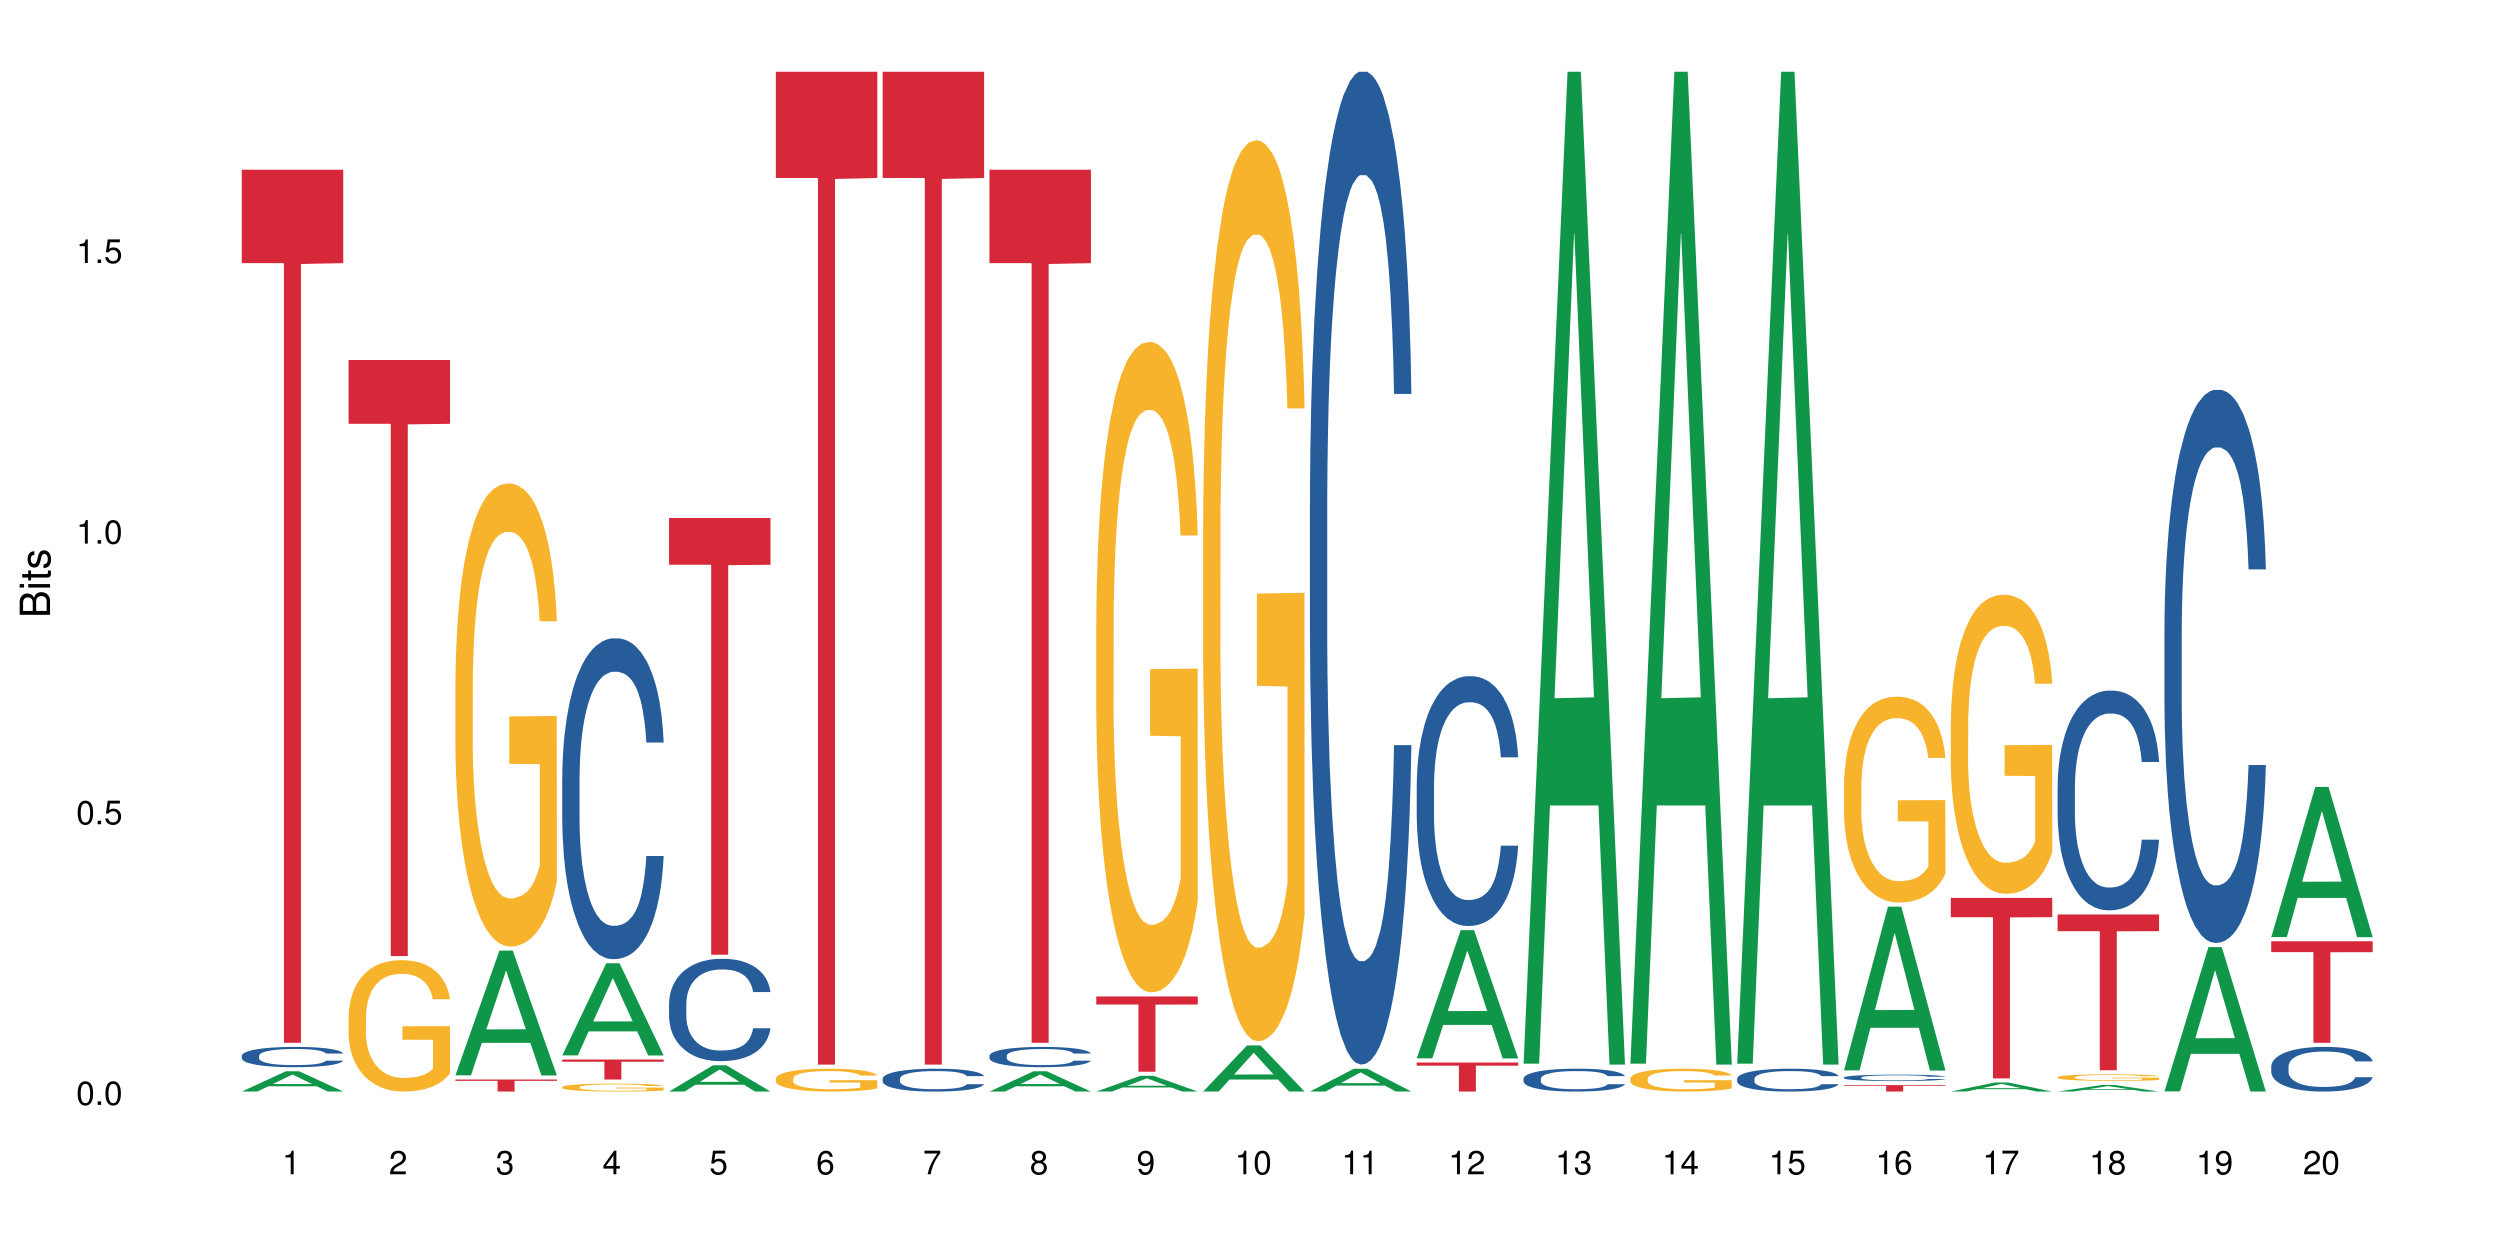 <?xml version="1.0" encoding="UTF-8"?>
<svg xmlns="http://www.w3.org/2000/svg" xmlns:xlink="http://www.w3.org/1999/xlink" width="720pt" height="360pt" viewBox="0 0 720 360" version="1.1">
<defs>
<g>
<symbol overflow="visible" id="glyph0-0">
<path style="stroke:none;" d=""/>
</symbol>
<symbol overflow="visible" id="glyph0-1">
<path style="stroke:none;" d="M 2.641 -6.797 C 2 -6.797 1.422 -6.531 1.078 -6.047 C 0.641 -5.453 0.406 -4.547 0.406 -3.297 C 0.406 -1 1.188 0.219 2.641 0.219 C 4.078 0.219 4.859 -1 4.859 -3.234 C 4.859 -4.562 4.656 -5.438 4.203 -6.047 C 3.844 -6.531 3.281 -6.797 2.641 -6.797 Z M 2.641 -6.047 C 3.547 -6.047 4 -5.125 4 -3.312 C 4 -1.375 3.562 -0.484 2.625 -0.484 C 1.734 -0.484 1.281 -1.422 1.281 -3.281 C 1.281 -5.141 1.734 -6.047 2.641 -6.047 Z M 2.641 -6.047 "/>
</symbol>
<symbol overflow="visible" id="glyph0-2">
<path style="stroke:none;" d="M 1.828 -1 L 0.828 -1 L 0.828 0 L 1.828 0 Z M 1.828 -1 "/>
</symbol>
<symbol overflow="visible" id="glyph0-3">
<path style="stroke:none;" d="M 4.562 -6.797 L 1.062 -6.797 L 0.547 -3.094 L 1.328 -3.094 C 1.719 -3.562 2.047 -3.734 2.578 -3.734 C 3.484 -3.734 4.062 -3.109 4.062 -2.094 C 4.062 -1.125 3.484 -0.531 2.578 -0.531 C 1.828 -0.531 1.375 -0.906 1.188 -1.672 L 0.328 -1.672 C 0.453 -1.109 0.547 -0.844 0.75 -0.594 C 1.125 -0.078 1.828 0.219 2.594 0.219 C 3.969 0.219 4.922 -0.781 4.922 -2.219 C 4.922 -3.562 4.031 -4.484 2.719 -4.484 C 2.25 -4.484 1.859 -4.359 1.469 -4.062 L 1.734 -5.969 L 4.562 -5.969 Z M 4.562 -6.797 "/>
</symbol>
<symbol overflow="visible" id="glyph0-4">
<path style="stroke:none;" d="M 2.484 -4.844 L 2.484 0 L 3.328 0 L 3.328 -6.797 L 2.766 -6.797 C 2.469 -5.75 2.281 -5.609 0.984 -5.453 L 0.984 -4.844 Z M 2.484 -4.844 "/>
</symbol>
<symbol overflow="visible" id="glyph0-5">
<path style="stroke:none;" d="M 4.859 -0.828 L 1.281 -0.828 C 1.359 -1.391 1.672 -1.75 2.5 -2.234 L 3.469 -2.75 C 4.406 -3.266 4.906 -3.969 4.906 -4.812 C 4.906 -5.375 4.672 -5.906 4.266 -6.266 C 3.859 -6.625 3.375 -6.797 2.719 -6.797 C 1.859 -6.797 1.219 -6.5 0.844 -5.922 C 0.609 -5.562 0.5 -5.125 0.484 -4.438 L 1.328 -4.438 C 1.359 -4.906 1.406 -5.188 1.531 -5.406 C 1.75 -5.812 2.188 -6.062 2.703 -6.062 C 3.469 -6.062 4.031 -5.516 4.031 -4.781 C 4.031 -4.25 3.719 -3.797 3.125 -3.438 L 2.234 -2.938 C 0.812 -2.141 0.406 -1.5 0.328 0 L 4.859 0 Z M 4.859 -0.828 "/>
</symbol>
<symbol overflow="visible" id="glyph0-6">
<path style="stroke:none;" d="M 2.125 -3.125 L 2.578 -3.125 C 3.516 -3.125 3.984 -2.703 3.984 -1.891 C 3.984 -1.031 3.469 -0.531 2.578 -0.531 C 1.656 -0.531 1.203 -0.984 1.156 -1.969 L 0.312 -1.969 C 0.344 -1.422 0.438 -1.078 0.609 -0.766 C 0.953 -0.109 1.625 0.219 2.547 0.219 C 3.953 0.219 4.859 -0.609 4.859 -1.906 C 4.859 -2.766 4.516 -3.25 3.703 -3.516 C 4.344 -3.766 4.656 -4.25 4.656 -4.938 C 4.656 -6.109 3.875 -6.797 2.578 -6.797 C 1.203 -6.797 0.484 -6.047 0.453 -4.609 L 1.297 -4.609 C 1.312 -5.016 1.344 -5.25 1.453 -5.453 C 1.641 -5.828 2.062 -6.062 2.594 -6.062 C 3.344 -6.062 3.797 -5.625 3.797 -4.906 C 3.797 -4.422 3.609 -4.141 3.25 -3.984 C 3.016 -3.891 2.719 -3.844 2.125 -3.844 Z M 2.125 -3.125 "/>
</symbol>
<symbol overflow="visible" id="glyph0-7">
<path style="stroke:none;" d="M 3.141 -1.625 L 3.141 0 L 3.984 0 L 3.984 -1.625 L 4.984 -1.625 L 4.984 -2.391 L 3.984 -2.391 L 3.984 -6.797 L 3.359 -6.797 L 0.266 -2.516 L 0.266 -1.625 Z M 3.141 -2.391 L 1 -2.391 L 3.141 -5.359 Z M 3.141 -2.391 "/>
</symbol>
<symbol overflow="visible" id="glyph0-8">
<path style="stroke:none;" d="M 4.781 -5.031 C 4.609 -6.141 3.891 -6.797 2.844 -6.797 C 2.094 -6.797 1.422 -6.438 1.031 -5.828 C 0.609 -5.172 0.406 -4.344 0.406 -3.094 C 0.406 -1.953 0.578 -1.234 0.984 -0.625 C 1.359 -0.078 1.953 0.219 2.703 0.219 C 3.984 0.219 4.922 -0.734 4.922 -2.078 C 4.922 -3.344 4.062 -4.234 2.844 -4.234 C 2.172 -4.234 1.641 -3.969 1.281 -3.469 C 1.281 -5.125 1.828 -6.047 2.797 -6.047 C 3.391 -6.047 3.797 -5.672 3.938 -5.031 Z M 2.734 -3.484 C 3.547 -3.484 4.062 -2.922 4.062 -2 C 4.062 -1.156 3.484 -0.531 2.703 -0.531 C 1.922 -0.531 1.328 -1.188 1.328 -2.047 C 1.328 -2.891 1.906 -3.484 2.734 -3.484 Z M 2.734 -3.484 "/>
</symbol>
<symbol overflow="visible" id="glyph0-9">
<path style="stroke:none;" d="M 4.984 -6.797 L 0.438 -6.797 L 0.438 -5.969 L 4.109 -5.969 C 2.5 -3.656 1.828 -2.234 1.328 0 L 2.219 0 C 2.594 -2.172 3.453 -4.047 4.984 -6.094 Z M 4.984 -6.797 "/>
</symbol>
<symbol overflow="visible" id="glyph0-10">
<path style="stroke:none;" d="M 3.75 -3.578 C 4.453 -4 4.688 -4.344 4.688 -4.984 C 4.688 -6.047 3.844 -6.797 2.641 -6.797 C 1.438 -6.797 0.594 -6.047 0.594 -4.984 C 0.594 -4.359 0.828 -4.016 1.516 -3.578 C 0.734 -3.203 0.359 -2.641 0.359 -1.891 C 0.359 -0.641 1.297 0.219 2.641 0.219 C 3.984 0.219 4.922 -0.641 4.922 -1.875 C 4.922 -2.641 4.531 -3.203 3.75 -3.578 Z M 2.641 -6.047 C 3.359 -6.047 3.812 -5.625 3.812 -4.969 C 3.812 -4.344 3.344 -3.922 2.641 -3.922 C 1.922 -3.922 1.453 -4.344 1.453 -4.984 C 1.453 -5.625 1.922 -6.047 2.641 -6.047 Z M 2.641 -3.203 C 3.484 -3.203 4.062 -2.672 4.062 -1.875 C 4.062 -1.062 3.484 -0.531 2.625 -0.531 C 1.797 -0.531 1.219 -1.078 1.219 -1.875 C 1.219 -2.672 1.797 -3.203 2.641 -3.203 Z M 2.641 -3.203 "/>
</symbol>
<symbol overflow="visible" id="glyph0-11">
<path style="stroke:none;" d="M 0.516 -1.547 C 0.672 -0.438 1.406 0.219 2.438 0.219 C 3.188 0.219 3.859 -0.141 4.266 -0.75 C 4.688 -1.406 4.891 -2.25 4.891 -3.484 C 4.891 -4.625 4.703 -5.359 4.312 -5.953 C 3.938 -6.5 3.344 -6.797 2.594 -6.797 C 1.297 -6.797 0.359 -5.844 0.359 -4.516 C 0.359 -3.25 1.234 -2.344 2.453 -2.344 C 3.094 -2.344 3.562 -2.578 4.016 -3.109 C 4 -1.453 3.469 -0.531 2.5 -0.531 C 1.906 -0.531 1.484 -0.906 1.359 -1.547 Z M 2.578 -6.062 C 3.375 -6.062 3.969 -5.406 3.969 -4.531 C 3.969 -3.688 3.375 -3.094 2.547 -3.094 C 1.734 -3.094 1.234 -3.672 1.234 -4.578 C 1.234 -5.438 1.797 -6.062 2.578 -6.062 Z M 2.578 -6.062 "/>
</symbol>
<symbol overflow="visible" id="glyph1-0">
<path style="stroke:none;" d=""/>
</symbol>
<symbol overflow="visible" id="glyph1-1">
<path style="stroke:none;" d="M 0 -0.953 L 0 -4.891 C 0 -5.719 -0.234 -6.344 -0.734 -6.797 C -1.188 -7.234 -1.812 -7.469 -2.5 -7.469 C -3.547 -7.469 -4.188 -7 -4.625 -5.875 C -4.984 -6.672 -5.641 -7.094 -6.531 -7.094 C -7.156 -7.094 -7.734 -6.859 -8.141 -6.391 C -8.562 -5.938 -8.75 -5.344 -8.75 -4.5 L -8.75 -0.953 Z M -4.984 -2.062 L -7.766 -2.062 L -7.766 -4.219 C -7.766 -4.844 -7.688 -5.203 -7.453 -5.5 C -7.219 -5.812 -6.859 -5.969 -6.375 -5.969 C -5.906 -5.969 -5.531 -5.812 -5.297 -5.5 C -5.062 -5.203 -4.984 -4.844 -4.984 -4.219 Z M -0.984 -2.062 L -4 -2.062 L -4 -4.781 C -4 -5.328 -3.859 -5.688 -3.578 -5.953 C -3.297 -6.219 -2.922 -6.359 -2.484 -6.359 C -2.062 -6.359 -1.688 -6.219 -1.406 -5.953 C -1.109 -5.688 -0.984 -5.328 -0.984 -4.781 Z M -0.984 -2.062 "/>
</symbol>
<symbol overflow="visible" id="glyph1-2">
<path style="stroke:none;" d="M -6.281 -1.797 L -6.281 -0.797 L 0 -0.797 L 0 -1.797 Z M -8.75 -1.797 L -8.75 -0.797 L -7.484 -0.797 L -7.484 -1.797 Z M -8.75 -1.797 "/>
</symbol>
<symbol overflow="visible" id="glyph1-3">
<path style="stroke:none;" d="M -6.281 -3.047 L -6.281 -2.016 L -8.016 -2.016 L -8.016 -1.016 L -6.281 -1.016 L -6.281 -0.172 L -5.469 -0.172 L -5.469 -1.016 L -0.719 -1.016 C -0.078 -1.016 0.281 -1.453 0.281 -2.234 C 0.281 -2.469 0.25 -2.719 0.188 -3.047 L -0.641 -3.047 C -0.609 -2.922 -0.594 -2.766 -0.594 -2.562 C -0.594 -2.141 -0.719 -2.016 -1.156 -2.016 L -5.469 -2.016 L -5.469 -3.047 Z M -6.281 -3.047 "/>
</symbol>
<symbol overflow="visible" id="glyph1-4">
<path style="stroke:none;" d="M -4.531 -5.25 C -5.766 -5.25 -6.469 -4.422 -6.469 -2.969 C -6.469 -1.516 -5.719 -0.562 -4.547 -0.562 C -3.562 -0.562 -3.094 -1.062 -2.734 -2.562 L -2.516 -3.484 C -2.344 -4.188 -2.094 -4.469 -1.625 -4.469 C -1.047 -4.469 -0.641 -3.875 -0.641 -3 C -0.641 -2.453 -0.797 -2 -1.062 -1.75 C -1.25 -1.594 -1.422 -1.531 -1.875 -1.469 L -1.875 -0.406 C -0.422 -0.453 0.281 -1.266 0.281 -2.922 C 0.281 -4.5 -0.5 -5.516 -1.719 -5.516 C -2.656 -5.516 -3.172 -4.984 -3.469 -3.734 L -3.703 -2.766 C -3.891 -1.953 -4.156 -1.609 -4.594 -1.609 C -5.172 -1.609 -5.547 -2.125 -5.547 -2.938 C -5.547 -3.75 -5.203 -4.172 -4.531 -4.203 Z M -4.531 -5.25 "/>
</symbol>
</g>
</defs>
<g id="surface34774">
<rect x="0" y="0" width="720" height="360" style="fill:rgb(100%,100%,100%);fill-opacity:1;stroke:none;"/>
<path style=" stroke:none;fill-rule:nonzero;fill:rgb(6.275%,58.824%,28.235%);fill-opacity:1;" d="M 69.629 314.363 L 69.66 314.359 L 82.305 308.531 L 86.145 308.531 L 98.855 314.371 L 94.391 314.371 L 91.203 312.848 L 77.246 312.848 L 74.125 314.363 L 69.629 314.363 L 78.59 312.215 L 89.926 312.211 L 84.273 309.484 L 84.211 309.48 L 84.148 309.496 L 78.559 312.211 L 78.59 312.215 Z M 69.629 314.363 "/>
<path style=" stroke:none;fill-rule:nonzero;fill:rgb(14.51%,36.078%,60%);fill-opacity:1;" d="M 69.629 304.055 L 69.664 304.051 L 69.664 303.922 L 69.773 303.719 L 70.02 303.461 L 70.27 303.285 L 70.914 302.973 L 71.805 302.668 L 72.73 302.434 L 73.406 302.293 L 74.012 302.188 L 75.402 301.988 L 76.293 301.887 L 77.258 301.797 L 78.434 301.707 L 79.289 301.652 L 81.211 301.566 L 82.637 301.531 L 83.742 301.516 L 86.129 301.516 L 87.555 301.535 L 88.59 301.562 L 89.73 301.605 L 90.691 301.652 L 92.367 301.77 L 93.863 301.922 L 94.543 302.004 L 95.609 302.172 L 96.43 302.332 L 97 302.469 L 97.641 302.668 L 98.211 302.906 L 98.641 303.18 L 98.855 303.41 L 93.863 303.41 L 93.613 303.195 L 93.328 303.031 L 92.793 302.812 L 92.262 302.656 L 91.512 302.5 L 90.836 302.402 L 89.906 302.301 L 89.09 302.234 L 88.234 302.188 L 87.414 302.156 L 85.844 302.121 L 84.027 302.121 L 83.352 302.133 L 81.961 302.176 L 81.211 302.215 L 80.145 302.289 L 79.395 302.359 L 78.504 302.465 L 77.898 302.555 L 77.148 302.695 L 76.613 302.816 L 76.008 302.992 L 75.652 303.125 L 75.332 303.277 L 75.047 303.453 L 74.832 303.637 L 74.691 303.836 L 74.617 304.027 L 74.617 304.855 L 74.691 305.047 L 74.867 305.273 L 75.332 305.598 L 76.008 305.879 L 76.793 306.105 L 77.543 306.266 L 77.969 306.34 L 78.539 306.426 L 79.43 306.531 L 80.715 306.637 L 81.461 306.68 L 82.602 306.723 L 83.777 306.746 L 85.348 306.746 L 86.734 306.723 L 87.664 306.695 L 88.625 306.652 L 89.945 306.562 L 90.762 306.477 L 91.477 306.375 L 92.012 306.273 L 92.367 306.191 L 92.902 306.023 L 93.328 305.844 L 93.648 305.656 L 93.863 305.473 L 98.855 305.473 L 98.641 305.688 L 98.32 305.895 L 98 306.051 L 97.5 306.238 L 96.93 306.402 L 96.109 306.59 L 95.434 306.711 L 94.543 306.848 L 93.723 306.949 L 92.832 307.039 L 91.512 307.145 L 90.656 307.199 L 89.73 307.246 L 88.625 307.289 L 87.234 307.328 L 85.738 307.348 L 84.348 307.352 L 82.852 307.344 L 81.746 307.32 L 80.285 307.273 L 78.469 307.176 L 77.148 307.074 L 76.117 306.973 L 75.227 306.867 L 74.227 306.723 L 72.945 306.488 L 72.16 306.309 L 71.625 306.156 L 71.02 305.949 L 70.59 305.762 L 70.094 305.465 L 69.734 305.086 L 69.629 304.793 Z M 69.629 304.055 "/>
<path style=" stroke:none;fill-rule:nonzero;fill:rgb(83.922%,15.686%,22.353%);fill-opacity:1;" d="M 69.629 48.875 L 98.855 48.875 L 98.855 75.789 L 86.672 76.027 L 86.672 300.336 L 81.773 300.336 L 81.773 76.262 L 81.703 75.789 L 69.629 75.789 Z M 69.629 48.875 "/>
<path style=" stroke:none;fill-rule:nonzero;fill:rgb(96.863%,70.196%,16.863%);fill-opacity:1;" d="M 100.391 292.734 L 100.426 292.699 L 100.426 292.008 L 100.57 290.453 L 100.926 288.309 L 101.391 286.547 L 101.887 285.164 L 102.211 284.438 L 102.742 283.402 L 103.207 282.641 L 104.383 281.086 L 105.879 279.633 L 106.699 279.012 L 107.625 278.422 L 108.945 277.766 L 109.551 277.523 L 111.402 276.973 L 113.508 276.625 L 115.824 276.523 L 116.895 276.555 L 118.355 276.695 L 120.348 277.074 L 121.488 277.422 L 122.383 277.766 L 123.309 278.215 L 124.449 278.906 L 125.516 279.738 L 126.371 280.566 L 127.227 281.602 L 127.941 282.711 L 128.547 283.918 L 129.082 285.371 L 129.402 286.582 L 129.617 287.789 L 124.66 287.789 L 124.375 286.582 L 124.055 285.648 L 123.523 284.508 L 122.988 283.676 L 122.453 283.02 L 121.453 282.121 L 120.598 281.57 L 119.531 281.086 L 118.496 280.773 L 117.32 280.566 L 116.609 280.496 L 114.719 280.496 L 113.008 280.738 L 112.012 281.016 L 111.297 281.293 L 110.301 281.809 L 109.695 282.227 L 109.336 282.5 L 108.27 283.574 L 107.555 284.543 L 107.164 285.199 L 106.664 286.234 L 106.309 287.168 L 105.914 288.551 L 105.703 289.586 L 105.418 291.938 L 105.383 298.16 L 105.488 299.473 L 105.703 300.891 L 105.988 302.133 L 106.414 303.449 L 106.844 304.449 L 107.59 305.797 L 108.23 306.695 L 108.73 307.285 L 109.695 308.219 L 110.086 308.527 L 111.012 309.152 L 111.973 309.637 L 113.152 310.051 L 114.043 310.258 L 115.469 310.43 L 117.285 310.43 L 119.422 310.223 L 120.777 309.945 L 121.703 309.668 L 122.309 309.43 L 123.059 309.047 L 123.594 308.703 L 124.09 308.32 L 124.699 307.734 L 124.699 299.473 L 115.895 299.438 L 115.895 295.566 L 129.582 295.531 L 129.617 309.047 L 128.867 309.98 L 127.941 310.879 L 127.051 311.57 L 126.125 312.16 L 124.805 312.816 L 123.734 313.23 L 122.098 313.715 L 120.598 314.023 L 119.031 314.23 L 117.641 314.336 L 116 314.371 L 114.539 314.301 L 112.973 314.094 L 111.727 313.816 L 110.586 313.473 L 109.445 313.023 L 108.02 312.297 L 107.094 311.711 L 106.129 310.984 L 105.168 310.121 L 104.312 309.188 L 103.742 308.461 L 103.172 307.629 L 102.566 306.594 L 101.996 305.418 L 101.566 304.348 L 101.176 303.137 L 100.891 301.996 L 100.605 300.441 L 100.465 299.195 L 100.391 298.125 Z M 100.391 292.734 "/>
<path style=" stroke:none;fill-rule:nonzero;fill:rgb(83.922%,15.686%,22.353%);fill-opacity:1;" d="M 100.391 103.684 L 129.617 103.684 L 129.617 122.059 L 117.438 122.219 L 117.438 275.344 L 112.535 275.344 L 112.535 122.379 L 112.465 122.059 L 100.391 122.059 Z M 100.391 103.684 "/>
<path style=" stroke:none;fill-rule:nonzero;fill:rgb(6.275%,58.824%,28.235%);fill-opacity:1;" d="M 131.152 309.695 L 131.184 309.664 L 143.832 273.781 L 147.672 273.781 L 160.379 309.73 L 155.914 309.73 L 152.73 300.348 L 138.773 300.348 L 135.648 309.695 L 131.152 309.695 L 140.113 296.465 L 151.449 296.43 L 145.797 279.656 L 145.734 279.621 L 145.672 279.723 L 140.082 296.43 L 140.113 296.465 Z M 131.152 309.695 "/>
<path style=" stroke:none;fill-rule:nonzero;fill:rgb(96.863%,70.196%,16.863%);fill-opacity:1;" d="M 131.152 196.34 L 131.191 196.215 L 131.191 193.781 L 131.332 188.297 L 131.688 180.742 L 132.152 174.531 L 132.652 169.656 L 132.973 167.098 L 133.508 163.445 L 133.969 160.766 L 135.145 155.281 L 136.641 150.164 L 137.461 147.973 L 138.391 145.902 L 139.707 143.586 L 140.312 142.734 L 142.168 140.785 L 144.27 139.566 L 146.586 139.199 L 147.656 139.32 L 149.117 139.809 L 151.113 141.148 L 152.254 142.367 L 153.145 143.586 L 154.07 145.168 L 155.211 147.605 L 156.281 150.531 L 157.137 153.453 L 157.992 157.109 L 158.703 161.008 L 159.309 165.273 L 159.844 170.387 L 160.164 174.652 L 160.379 178.918 L 155.426 178.918 L 155.141 174.652 L 154.82 171.363 L 154.285 167.344 L 153.75 164.418 L 153.215 162.105 L 152.215 158.938 L 151.363 156.988 L 150.293 155.281 L 149.258 154.184 L 148.082 153.453 L 147.371 153.211 L 145.48 153.211 L 143.77 154.062 L 142.773 155.039 L 142.059 156.012 L 141.062 157.84 L 140.457 159.301 L 140.098 160.277 L 139.031 164.055 L 138.316 167.465 L 137.926 169.781 L 137.426 173.434 L 137.07 176.723 L 136.68 181.598 L 136.465 185.25 L 136.18 193.535 L 136.145 215.465 L 136.25 220.094 L 136.465 225.09 L 136.75 229.477 L 137.176 234.105 L 137.605 237.637 L 138.352 242.391 L 138.996 245.559 L 139.492 247.629 L 140.457 250.918 L 140.848 252.016 L 141.773 254.207 L 142.738 255.914 L 143.914 257.375 L 144.805 258.105 L 146.23 258.715 L 148.047 258.715 L 150.184 257.984 L 151.539 257.008 L 152.465 256.035 L 153.07 255.184 L 153.82 253.844 L 154.355 252.625 L 154.855 251.285 L 155.461 249.211 L 155.461 220.094 L 146.656 219.973 L 146.656 206.328 L 160.344 206.207 L 160.379 253.844 L 159.629 257.133 L 158.703 260.297 L 157.812 262.734 L 156.887 264.805 L 155.566 267.121 L 154.496 268.582 L 152.859 270.289 L 151.363 271.387 L 149.793 272.117 L 148.402 272.48 L 146.766 272.605 L 145.301 272.359 L 143.734 271.629 L 142.488 270.652 L 141.348 269.438 L 140.207 267.852 L 138.781 265.293 L 137.855 263.223 L 136.891 260.664 L 135.93 257.617 L 135.074 254.328 L 134.504 251.77 L 133.934 248.848 L 133.328 245.191 L 132.758 241.051 L 132.328 237.273 L 131.938 233.008 L 131.652 228.988 L 131.367 223.508 L 131.227 219.121 L 131.152 215.344 Z M 131.152 196.34 "/>
<path style=" stroke:none;fill-rule:nonzero;fill:rgb(83.922%,15.686%,22.353%);fill-opacity:1;" d="M 131.152 310.91 L 160.379 310.91 L 160.379 311.281 L 148.199 311.281 L 148.199 314.371 L 143.297 314.371 L 143.297 311.285 L 143.227 311.281 L 131.152 311.281 Z M 131.152 310.91 "/>
<path style=" stroke:none;fill-rule:nonzero;fill:rgb(6.275%,58.824%,28.235%);fill-opacity:1;" d="M 161.918 303.949 L 161.949 303.926 L 174.594 277.43 L 178.434 277.43 L 191.141 303.973 L 186.676 303.973 L 183.492 297.047 L 169.535 297.047 L 166.414 303.949 L 161.918 303.949 L 170.879 294.18 L 182.211 294.152 L 176.559 281.766 L 176.496 281.742 L 176.434 281.816 L 170.848 294.152 L 170.879 294.18 Z M 161.918 303.949 "/>
<path style=" stroke:none;fill-rule:nonzero;fill:rgb(14.51%,36.078%,60%);fill-opacity:1;" d="M 161.918 224.059 L 161.953 223.973 L 161.953 221.945 L 162.059 218.738 L 162.309 214.684 L 162.559 211.898 L 163.199 206.914 L 164.09 202.102 L 165.016 198.387 L 165.695 196.191 L 166.301 194.5 L 167.691 191.375 L 168.582 189.77 L 169.543 188.336 L 170.719 186.898 L 171.574 186.055 L 173.5 184.703 L 174.926 184.113 L 176.031 183.859 L 178.418 183.859 L 179.844 184.199 L 180.875 184.621 L 182.016 185.297 L 182.98 186.055 L 184.652 187.914 L 186.152 190.277 L 186.828 191.629 L 187.898 194.246 L 188.719 196.781 L 189.289 198.977 L 189.93 202.102 L 190.5 205.902 L 190.926 210.207 L 191.141 213.84 L 186.152 213.84 L 185.902 210.461 L 185.617 207.844 L 185.082 204.383 L 184.547 201.934 L 183.797 199.484 L 183.121 197.879 L 182.195 196.273 L 181.375 195.262 L 180.52 194.5 L 179.699 193.992 L 178.133 193.488 L 176.316 193.488 L 175.637 193.656 L 174.246 194.332 L 173.5 194.922 L 172.43 196.105 L 171.68 197.203 L 170.789 198.891 L 170.184 200.328 L 169.438 202.523 L 168.902 204.465 L 168.297 207.254 L 167.938 209.363 L 167.617 211.73 L 167.332 214.516 L 167.121 217.473 L 166.977 220.598 L 166.906 223.637 L 166.906 236.727 L 166.977 239.766 L 167.156 243.312 L 167.617 248.465 L 168.297 252.941 L 169.078 256.488 L 169.828 259.023 L 170.254 260.203 L 170.824 261.555 L 171.719 263.242 L 173 264.934 L 173.75 265.609 L 174.891 266.285 L 176.066 266.621 L 177.633 266.621 L 179.023 266.285 L 179.949 265.863 L 180.91 265.188 L 182.23 263.75 L 183.051 262.398 L 183.762 260.797 L 184.297 259.191 L 184.652 257.84 L 185.188 255.223 L 185.617 252.352 L 185.938 249.395 L 186.152 246.523 L 191.141 246.523 L 190.926 249.902 L 190.605 253.195 L 190.285 255.645 L 189.785 258.598 L 189.215 261.219 L 188.395 264.172 L 187.719 266.117 L 186.828 268.227 L 186.008 269.832 L 185.117 271.266 L 183.797 272.957 L 182.945 273.801 L 182.016 274.562 L 180.91 275.234 L 179.523 275.828 L 178.023 276.164 L 176.637 276.25 L 175.137 276.082 L 174.035 275.742 L 172.574 274.984 L 170.754 273.461 L 169.438 271.859 L 168.402 270.254 L 167.512 268.566 L 166.516 266.285 L 165.23 262.57 L 164.445 259.695 L 163.91 257.332 L 163.305 254.039 L 162.879 251.082 L 162.379 246.355 L 162.023 240.359 L 161.918 235.711 Z M 161.918 224.059 "/>
<path style=" stroke:none;fill-rule:nonzero;fill:rgb(96.863%,70.196%,16.863%);fill-opacity:1;" d="M 161.918 313.062 L 161.953 313.062 L 161.953 313.02 L 162.094 312.926 L 162.449 312.797 L 162.914 312.691 L 163.414 312.605 L 163.734 312.562 L 164.27 312.5 L 164.73 312.453 L 165.906 312.359 L 167.406 312.273 L 168.223 312.234 L 169.152 312.199 L 170.469 312.16 L 171.074 312.145 L 172.93 312.113 L 175.031 312.09 L 177.348 312.086 L 178.418 312.086 L 179.879 312.094 L 181.875 312.117 L 183.016 312.141 L 183.906 312.16 L 184.832 312.188 L 185.973 312.23 L 187.043 312.277 L 187.898 312.328 L 188.754 312.391 L 189.465 312.457 L 190.07 312.531 L 190.605 312.617 L 190.926 312.691 L 191.141 312.766 L 186.188 312.766 L 185.902 312.691 L 185.582 312.637 L 185.047 312.566 L 184.512 312.516 L 183.977 312.477 L 182.98 312.422 L 182.125 312.391 L 181.055 312.359 L 180.02 312.34 L 178.844 312.328 L 178.133 312.324 L 176.242 312.324 L 174.531 312.34 L 173.535 312.355 L 172.82 312.371 L 171.824 312.402 L 171.219 312.43 L 170.863 312.445 L 169.793 312.512 L 169.078 312.57 L 168.688 312.609 L 168.188 312.672 L 167.832 312.727 L 167.441 312.812 L 167.227 312.875 L 166.941 313.016 L 166.906 313.391 L 167.012 313.473 L 167.227 313.555 L 167.512 313.633 L 167.938 313.711 L 168.367 313.773 L 169.117 313.852 L 169.758 313.906 L 170.254 313.941 L 171.219 314 L 171.609 314.02 L 172.535 314.055 L 173.5 314.086 L 174.676 314.109 L 175.566 314.121 L 176.992 314.133 L 178.809 314.133 L 180.949 314.121 L 182.301 314.102 L 183.227 314.086 L 183.836 314.07 L 184.582 314.051 L 185.117 314.027 L 185.617 314.004 L 186.223 313.969 L 186.223 313.473 L 177.418 313.469 L 177.418 313.234 L 191.105 313.234 L 191.141 314.051 L 190.391 314.105 L 189.465 314.16 L 188.574 314.203 L 187.648 314.238 L 186.328 314.277 L 185.262 314.301 L 183.621 314.332 L 182.125 314.352 L 180.555 314.363 L 179.164 314.367 L 177.527 314.371 L 176.066 314.367 L 174.496 314.355 L 173.25 314.336 L 172.109 314.316 L 170.969 314.289 L 169.543 314.246 L 168.617 314.211 L 167.652 314.168 L 166.691 314.113 L 165.836 314.059 L 164.695 313.965 L 164.09 313.902 L 163.52 313.828 L 163.094 313.766 L 162.699 313.691 L 162.414 313.625 L 162.129 313.531 L 161.988 313.453 L 161.918 313.391 Z M 161.918 313.062 "/>
<path style=" stroke:none;fill-rule:nonzero;fill:rgb(83.922%,15.686%,22.353%);fill-opacity:1;" d="M 161.918 305.152 L 191.141 305.152 L 191.141 305.77 L 178.961 305.773 L 178.961 310.906 L 174.059 310.906 L 174.059 305.781 L 173.988 305.77 L 161.918 305.77 Z M 161.918 305.152 "/>
<path style=" stroke:none;fill-rule:nonzero;fill:rgb(6.275%,58.824%,28.235%);fill-opacity:1;" d="M 192.68 314.363 L 192.711 314.355 L 205.355 306.793 L 209.195 306.793 L 221.902 314.371 L 217.438 314.371 L 214.254 312.395 L 200.297 312.395 L 197.176 314.363 L 192.68 314.363 L 201.641 311.574 L 212.973 311.566 L 207.32 308.031 L 207.258 308.023 L 207.195 308.047 L 201.609 311.566 L 201.641 311.574 Z M 192.68 314.363 "/>
<path style=" stroke:none;fill-rule:nonzero;fill:rgb(14.51%,36.078%,60%);fill-opacity:1;" d="M 192.68 288.969 L 192.715 288.941 L 192.715 288.297 L 192.82 287.273 L 193.07 285.98 L 193.32 285.09 L 193.961 283.504 L 194.852 281.965 L 195.777 280.781 L 196.457 280.082 L 197.062 279.543 L 198.453 278.547 L 199.344 278.035 L 200.305 277.578 L 201.48 277.117 L 202.336 276.848 L 204.262 276.418 L 205.688 276.23 L 206.793 276.148 L 209.18 276.148 L 210.605 276.258 L 211.637 276.391 L 212.777 276.605 L 213.742 276.848 L 215.418 277.441 L 216.914 278.195 L 217.59 278.625 L 218.66 279.461 L 219.48 280.27 L 220.051 280.969 L 220.691 281.965 L 221.262 283.18 L 221.688 284.551 L 221.902 285.711 L 216.914 285.711 L 216.664 284.633 L 216.379 283.797 L 215.844 282.695 L 215.309 281.914 L 214.562 281.133 L 213.883 280.621 L 212.957 280.109 L 212.137 279.785 L 211.281 279.543 L 210.461 279.383 L 208.895 279.219 L 207.078 279.219 L 206.398 279.273 L 205.008 279.488 L 204.262 279.676 L 203.191 280.055 L 202.445 280.406 L 201.551 280.941 L 200.945 281.402 L 200.199 282.102 L 199.664 282.723 L 199.059 283.609 L 198.703 284.281 L 198.379 285.039 L 198.094 285.926 L 197.883 286.867 L 197.738 287.867 L 197.668 288.836 L 197.668 293.008 L 197.738 293.98 L 197.918 295.109 L 198.379 296.754 L 199.059 298.18 L 199.844 299.312 L 200.59 300.121 L 201.02 300.496 L 201.59 300.93 L 202.48 301.469 L 203.762 302.004 L 204.512 302.223 L 205.652 302.438 L 206.828 302.543 L 208.395 302.543 L 209.785 302.438 L 210.711 302.301 L 211.676 302.086 L 212.992 301.629 L 213.812 301.199 L 214.523 300.688 L 215.059 300.176 L 215.418 299.742 L 215.949 298.91 L 216.379 297.992 L 216.699 297.051 L 216.914 296.133 L 221.902 296.133 L 221.688 297.211 L 221.367 298.262 L 221.047 299.043 L 220.547 299.984 L 219.977 300.82 L 219.16 301.762 L 218.48 302.383 L 217.59 303.055 L 216.77 303.566 L 215.879 304.027 L 214.562 304.562 L 213.707 304.832 L 212.777 305.074 L 211.676 305.293 L 210.285 305.48 L 208.789 305.59 L 207.398 305.613 L 205.902 305.562 L 204.797 305.453 L 203.336 305.211 L 201.516 304.727 L 200.199 304.215 L 199.164 303.703 L 198.273 303.164 L 197.277 302.438 L 195.992 301.25 L 195.207 300.336 L 194.676 299.582 L 194.07 298.531 L 193.641 297.59 L 193.141 296.082 L 192.785 294.168 L 192.68 292.688 Z M 192.68 288.969 "/>
<path style=" stroke:none;fill-rule:nonzero;fill:rgb(83.922%,15.686%,22.353%);fill-opacity:1;" d="M 192.68 149.191 L 221.902 149.191 L 221.902 162.652 L 209.723 162.77 L 209.723 274.969 L 204.824 274.969 L 204.824 162.891 L 204.75 162.652 L 192.68 162.652 Z M 192.68 149.191 "/>
<path style=" stroke:none;fill-rule:nonzero;fill:rgb(96.863%,70.196%,16.863%);fill-opacity:1;" d="M 223.441 310.609 L 223.477 310.602 L 223.477 310.48 L 223.617 310.211 L 223.977 309.84 L 224.438 309.531 L 224.938 309.293 L 225.258 309.168 L 225.793 308.984 L 226.258 308.855 L 227.434 308.582 L 228.93 308.332 L 229.75 308.223 L 230.676 308.121 L 231.996 308.008 L 232.602 307.965 L 234.453 307.867 L 236.555 307.809 L 238.871 307.789 L 239.941 307.797 L 241.402 307.82 L 243.398 307.887 L 244.539 307.945 L 245.43 308.008 L 246.355 308.086 L 247.496 308.203 L 248.566 308.348 L 249.422 308.492 L 250.277 308.672 L 250.988 308.867 L 251.598 309.074 L 252.129 309.328 L 252.449 309.539 L 252.664 309.75 L 247.711 309.75 L 247.426 309.539 L 247.105 309.375 L 246.57 309.18 L 246.035 309.035 L 245.5 308.918 L 244.504 308.762 L 243.648 308.668 L 242.578 308.582 L 241.547 308.527 L 240.371 308.492 L 239.656 308.48 L 237.77 308.48 L 236.059 308.523 L 235.059 308.57 L 234.348 308.621 L 233.348 308.711 L 232.742 308.781 L 232.387 308.828 L 231.316 309.016 L 230.605 309.184 L 230.211 309.297 L 229.715 309.48 L 229.355 309.641 L 228.965 309.883 L 228.75 310.062 L 228.465 310.469 L 228.43 311.551 L 228.539 311.781 L 228.75 312.027 L 229.035 312.242 L 229.465 312.473 L 229.891 312.645 L 230.641 312.879 L 231.281 313.035 L 231.781 313.137 L 232.742 313.301 L 233.133 313.355 L 234.062 313.465 L 235.023 313.547 L 236.199 313.621 L 237.09 313.656 L 238.516 313.688 L 240.332 313.688 L 242.473 313.648 L 243.828 313.602 L 244.754 313.555 L 245.359 313.512 L 246.105 313.445 L 246.641 313.387 L 247.141 313.32 L 247.746 313.215 L 247.746 311.781 L 238.945 311.773 L 238.945 311.102 L 252.629 311.094 L 252.664 313.445 L 251.918 313.605 L 250.988 313.766 L 250.098 313.883 L 249.172 313.984 L 247.855 314.102 L 246.785 314.172 L 245.145 314.258 L 243.648 314.312 L 242.082 314.348 L 240.691 314.363 L 239.051 314.371 L 237.59 314.359 L 236.02 314.324 L 234.773 314.273 L 233.633 314.215 L 232.492 314.137 L 231.066 314.012 L 230.141 313.906 L 229.18 313.781 L 228.215 313.633 L 227.359 313.469 L 226.789 313.344 L 226.219 313.199 L 225.613 313.02 L 225.043 312.812 L 224.617 312.629 L 224.227 312.418 L 223.941 312.219 L 223.656 311.949 L 223.512 311.73 L 223.441 311.547 Z M 223.441 310.609 "/>
<path style=" stroke:none;fill-rule:nonzero;fill:rgb(83.922%,15.686%,22.353%);fill-opacity:1;" d="M 223.441 20.664 L 252.664 20.664 L 252.664 51.27 L 240.484 51.539 L 240.484 306.609 L 235.586 306.609 L 235.586 51.809 L 235.516 51.27 L 223.441 51.27 Z M 223.441 20.664 "/>
<path style=" stroke:none;fill-rule:nonzero;fill:rgb(14.51%,36.078%,60%);fill-opacity:1;" d="M 254.203 310.652 L 254.238 310.648 L 254.238 310.504 L 254.344 310.273 L 254.594 309.984 L 254.844 309.785 L 255.484 309.434 L 256.379 309.09 L 257.305 308.824 L 257.98 308.668 L 258.586 308.547 L 259.977 308.324 L 260.867 308.211 L 261.828 308.109 L 263.008 308.008 L 263.859 307.945 L 265.785 307.852 L 267.211 307.809 L 268.316 307.789 L 270.703 307.789 L 272.129 307.812 L 273.164 307.844 L 274.305 307.891 L 275.266 307.945 L 276.941 308.078 L 278.438 308.246 L 279.113 308.344 L 280.184 308.531 L 281.004 308.711 L 281.574 308.867 L 282.215 309.09 L 282.785 309.359 L 283.215 309.668 L 283.426 309.926 L 278.438 309.926 L 278.188 309.684 L 277.902 309.5 L 277.367 309.25 L 276.836 309.078 L 276.086 308.902 L 275.41 308.789 L 274.48 308.676 L 273.66 308.602 L 272.809 308.547 L 271.988 308.512 L 270.418 308.477 L 268.602 308.477 L 267.926 308.488 L 266.535 308.535 L 265.785 308.578 L 264.715 308.664 L 263.969 308.742 L 263.078 308.859 L 262.473 308.965 L 261.723 309.121 L 261.188 309.258 L 260.582 309.457 L 260.227 309.605 L 259.906 309.773 L 259.621 309.973 L 259.406 310.184 L 259.266 310.406 L 259.191 310.625 L 259.191 311.555 L 259.266 311.773 L 259.441 312.023 L 259.906 312.391 L 260.582 312.711 L 261.367 312.965 L 262.113 313.145 L 262.543 313.227 L 263.113 313.324 L 264.004 313.445 L 265.285 313.566 L 266.035 313.613 L 267.176 313.66 L 268.352 313.684 L 269.922 313.684 L 271.309 313.66 L 272.238 313.629 L 273.199 313.582 L 274.516 313.48 L 275.336 313.383 L 276.051 313.27 L 276.586 313.156 L 276.941 313.059 L 277.477 312.871 L 277.902 312.668 L 278.223 312.457 L 278.438 312.254 L 283.426 312.254 L 283.215 312.492 L 282.895 312.727 L 282.57 312.902 L 282.074 313.113 L 281.504 313.301 L 280.684 313.512 L 280.008 313.648 L 279.113 313.801 L 278.297 313.914 L 277.402 314.016 L 276.086 314.137 L 275.23 314.195 L 274.305 314.25 L 273.199 314.297 L 271.809 314.34 L 270.312 314.363 L 268.922 314.371 L 267.426 314.359 L 266.32 314.336 L 264.859 314.281 L 263.043 314.172 L 261.723 314.059 L 260.688 313.945 L 259.797 313.824 L 258.801 313.66 L 257.516 313.395 L 256.734 313.191 L 256.199 313.023 L 255.594 312.789 L 255.164 312.578 L 254.668 312.242 L 254.309 311.812 L 254.203 311.484 Z M 254.203 310.652 "/>
<path style=" stroke:none;fill-rule:nonzero;fill:rgb(83.922%,15.686%,22.353%);fill-opacity:1;" d="M 254.203 20.664 L 283.426 20.664 L 283.426 51.27 L 271.246 51.539 L 271.246 306.609 L 266.348 306.609 L 266.348 51.809 L 266.277 51.27 L 254.203 51.27 Z M 254.203 20.664 "/>
<path style=" stroke:none;fill-rule:nonzero;fill:rgb(6.275%,58.824%,28.235%);fill-opacity:1;" d="M 284.965 314.363 L 284.996 314.359 L 297.641 308.531 L 301.48 308.531 L 314.191 314.371 L 309.727 314.371 L 306.539 312.848 L 292.582 312.848 L 289.461 314.363 L 284.965 314.363 L 293.926 312.215 L 305.262 312.211 L 299.609 309.484 L 299.547 309.48 L 299.484 309.496 L 293.895 312.211 L 293.926 312.215 Z M 284.965 314.363 "/>
<path style=" stroke:none;fill-rule:nonzero;fill:rgb(14.51%,36.078%,60%);fill-opacity:1;" d="M 284.965 304.055 L 285 304.051 L 285 303.922 L 285.109 303.719 L 285.355 303.461 L 285.605 303.285 L 286.25 302.973 L 287.141 302.668 L 288.066 302.434 L 288.742 302.293 L 289.348 302.188 L 290.738 301.988 L 291.629 301.887 L 292.594 301.797 L 293.77 301.707 L 294.625 301.652 L 296.547 301.566 L 297.973 301.531 L 299.078 301.516 L 301.465 301.516 L 302.891 301.535 L 303.926 301.562 L 305.066 301.605 L 306.027 301.652 L 307.703 301.77 L 309.199 301.922 L 309.879 302.004 L 310.945 302.172 L 311.766 302.332 L 312.336 302.469 L 312.977 302.668 L 313.547 302.906 L 313.977 303.18 L 314.191 303.41 L 309.199 303.41 L 308.949 303.195 L 308.664 303.031 L 308.133 302.812 L 307.598 302.656 L 306.848 302.5 L 306.172 302.402 L 305.242 302.301 L 304.426 302.234 L 303.57 302.188 L 302.75 302.156 L 301.18 302.121 L 299.363 302.121 L 298.688 302.133 L 297.297 302.176 L 296.547 302.215 L 295.48 302.289 L 294.73 302.359 L 293.84 302.465 L 293.234 302.555 L 292.484 302.695 L 291.949 302.816 L 291.344 302.992 L 290.988 303.125 L 290.668 303.277 L 290.383 303.453 L 290.168 303.637 L 290.027 303.836 L 289.953 304.027 L 289.953 304.855 L 290.027 305.047 L 290.203 305.273 L 290.668 305.598 L 291.344 305.879 L 292.129 306.105 L 292.879 306.266 L 293.305 306.34 L 293.875 306.426 L 294.766 306.531 L 296.051 306.637 L 296.797 306.68 L 297.938 306.723 L 299.113 306.746 L 300.684 306.746 L 302.07 306.723 L 303 306.695 L 303.961 306.652 L 305.281 306.562 L 306.098 306.477 L 306.812 306.375 L 307.348 306.273 L 307.703 306.191 L 308.238 306.023 L 308.664 305.844 L 308.984 305.656 L 309.199 305.473 L 314.191 305.473 L 313.977 305.688 L 313.656 305.895 L 313.336 306.051 L 312.836 306.238 L 312.266 306.402 L 311.445 306.59 L 310.77 306.711 L 309.879 306.848 L 309.059 306.949 L 308.168 307.039 L 306.848 307.145 L 305.992 307.199 L 305.066 307.246 L 303.961 307.289 L 302.57 307.328 L 301.074 307.348 L 299.684 307.352 L 298.188 307.344 L 297.082 307.32 L 295.621 307.273 L 293.805 307.176 L 292.484 307.074 L 291.453 306.973 L 290.562 306.867 L 289.562 306.723 L 288.281 306.488 L 287.496 306.309 L 286.961 306.156 L 286.355 305.949 L 285.926 305.762 L 285.43 305.465 L 285.074 305.086 L 284.965 304.793 Z M 284.965 304.055 "/>
<path style=" stroke:none;fill-rule:nonzero;fill:rgb(83.922%,15.686%,22.353%);fill-opacity:1;" d="M 284.965 48.875 L 314.191 48.875 L 314.191 75.789 L 302.012 76.027 L 302.012 300.336 L 297.109 300.336 L 297.109 76.262 L 297.039 75.789 L 284.965 75.789 Z M 284.965 48.875 "/>
<path style=" stroke:none;fill-rule:nonzero;fill:rgb(6.275%,58.824%,28.235%);fill-opacity:1;" d="M 315.727 314.367 L 315.758 314.363 L 328.402 309.836 L 332.246 309.836 L 344.953 314.371 L 340.488 314.371 L 337.301 313.188 L 323.348 313.188 L 320.223 314.367 L 315.727 314.367 L 324.688 312.699 L 336.023 312.691 L 330.371 310.578 L 330.309 310.574 L 330.246 310.586 L 324.656 312.691 L 324.688 312.699 Z M 315.727 314.367 "/>
<path style=" stroke:none;fill-rule:nonzero;fill:rgb(96.863%,70.196%,16.863%);fill-opacity:1;" d="M 315.727 178.688 L 315.762 178.516 L 315.762 175.094 L 315.906 167.395 L 316.262 156.785 L 316.727 148.059 L 317.223 141.215 L 317.547 137.621 L 318.078 132.488 L 318.543 128.723 L 319.719 121.023 L 321.215 113.836 L 322.035 110.758 L 322.961 107.848 L 324.281 104.598 L 324.887 103.398 L 326.738 100.66 L 328.844 98.949 L 331.16 98.438 L 332.23 98.609 L 333.691 99.293 L 335.688 101.176 L 336.824 102.887 L 337.719 104.598 L 338.645 106.82 L 339.785 110.242 L 340.852 114.352 L 341.707 118.457 L 342.562 123.59 L 343.277 129.066 L 343.883 135.055 L 344.418 142.242 L 344.738 148.23 L 344.953 154.219 L 339.996 154.219 L 339.711 148.23 L 339.391 143.609 L 338.859 137.965 L 338.324 133.855 L 337.789 130.605 L 336.789 126.156 L 335.934 123.418 L 334.867 121.023 L 333.832 119.484 L 332.656 118.457 L 331.945 118.113 L 330.055 118.113 L 328.344 119.312 L 327.348 120.68 L 326.633 122.051 L 325.637 124.617 L 325.031 126.672 L 324.672 128.039 L 323.605 133.344 L 322.891 138.133 L 322.5 141.387 L 322 146.52 L 321.645 151.141 L 321.25 157.984 L 321.039 163.117 L 320.754 174.754 L 320.719 205.551 L 320.824 212.055 L 321.039 219.07 L 321.324 225.23 L 321.75 231.73 L 322.18 236.695 L 322.926 243.367 L 323.566 247.816 L 324.066 250.727 L 325.031 255.344 L 325.422 256.887 L 326.348 259.965 L 327.309 262.359 L 328.488 264.414 L 329.379 265.441 L 330.805 266.297 L 332.621 266.297 L 334.758 265.27 L 336.113 263.902 L 337.039 262.531 L 337.645 261.336 L 338.395 259.453 L 338.93 257.742 L 339.43 255.859 L 340.035 252.949 L 340.035 212.055 L 331.23 211.883 L 331.23 192.719 L 344.918 192.547 L 344.953 259.453 L 344.203 264.07 L 343.277 268.52 L 342.387 271.941 L 341.461 274.852 L 340.141 278.102 L 339.07 280.156 L 337.434 282.551 L 335.934 284.094 L 334.367 285.117 L 332.977 285.633 L 331.336 285.805 L 329.875 285.461 L 328.309 284.434 L 327.062 283.066 L 325.922 281.355 L 324.781 279.129 L 323.355 275.535 L 322.43 272.629 L 321.465 269.035 L 320.504 264.758 L 319.648 260.137 L 319.078 256.543 L 318.508 252.438 L 317.902 247.305 L 317.332 241.484 L 316.902 236.18 L 316.512 230.191 L 316.227 224.547 L 315.941 216.844 L 315.801 210.684 L 315.727 205.383 Z M 315.727 178.688 "/>
<path style=" stroke:none;fill-rule:nonzero;fill:rgb(83.922%,15.686%,22.353%);fill-opacity:1;" d="M 315.727 286.984 L 344.953 286.984 L 344.953 289.305 L 332.773 289.324 L 332.773 308.656 L 327.871 308.656 L 327.871 289.344 L 327.801 289.305 L 315.727 289.305 Z M 315.727 286.984 "/>
<path style=" stroke:none;fill-rule:nonzero;fill:rgb(6.275%,58.824%,28.235%);fill-opacity:1;" d="M 346.488 314.359 L 346.52 314.344 L 359.168 301.066 L 363.008 301.066 L 375.715 314.371 L 371.25 314.371 L 368.066 310.898 L 354.109 310.898 L 350.984 314.359 L 346.488 314.359 L 355.449 309.461 L 366.785 309.449 L 361.133 303.242 L 361.07 303.227 L 361.008 303.266 L 355.418 309.449 L 355.449 309.461 Z M 346.488 314.359 "/>
<path style=" stroke:none;fill-rule:nonzero;fill:rgb(96.863%,70.196%,16.863%);fill-opacity:1;" d="M 346.488 151.523 L 346.527 151.285 L 346.527 146.547 L 346.668 135.879 L 347.023 121.188 L 347.488 109.098 L 347.988 99.617 L 348.309 94.641 L 348.844 87.531 L 349.305 82.316 L 350.48 71.652 L 351.977 61.699 L 352.797 57.43 L 353.727 53.402 L 355.043 48.898 L 355.648 47.238 L 357.504 43.449 L 359.605 41.078 L 361.922 40.367 L 362.992 40.605 L 364.453 41.551 L 366.449 44.16 L 367.59 46.527 L 368.48 48.898 L 369.406 51.98 L 370.547 56.719 L 371.617 62.41 L 372.473 68.098 L 373.328 75.207 L 374.039 82.789 L 374.645 91.086 L 375.18 101.039 L 375.5 109.336 L 375.715 117.629 L 370.762 117.629 L 370.477 109.336 L 370.156 102.938 L 369.621 95.113 L 369.086 89.426 L 368.551 84.926 L 367.555 78.762 L 366.699 74.969 L 365.629 71.652 L 364.594 69.52 L 363.418 68.098 L 362.707 67.621 L 360.816 67.621 L 359.105 69.281 L 358.109 71.176 L 357.395 73.074 L 356.398 76.629 L 355.793 79.473 L 355.434 81.367 L 354.367 88.715 L 353.652 95.352 L 353.262 99.855 L 352.762 106.965 L 352.406 113.363 L 352.016 122.844 L 351.801 129.953 L 351.516 146.07 L 351.48 188.73 L 351.586 197.738 L 351.801 207.457 L 352.086 215.988 L 352.512 224.992 L 352.941 231.867 L 353.688 241.109 L 354.332 247.273 L 354.828 251.301 L 355.793 257.699 L 356.184 259.832 L 357.109 264.102 L 358.074 267.418 L 359.25 270.262 L 360.141 271.684 L 361.566 272.867 L 363.383 272.867 L 365.52 271.445 L 366.875 269.551 L 367.801 267.656 L 368.406 265.996 L 369.156 263.387 L 369.691 261.02 L 370.191 258.41 L 370.797 254.383 L 370.797 197.738 L 361.992 197.5 L 361.992 170.957 L 375.68 170.719 L 375.715 263.387 L 374.965 269.789 L 374.039 275.949 L 373.148 280.691 L 372.223 284.719 L 370.902 289.223 L 369.832 292.066 L 368.195 295.383 L 366.699 297.516 L 365.129 298.938 L 363.738 299.648 L 362.102 299.887 L 360.641 299.414 L 359.07 297.992 L 357.824 296.094 L 356.684 293.727 L 355.543 290.645 L 354.117 285.668 L 353.191 281.637 L 352.227 276.66 L 351.266 270.734 L 350.41 264.336 L 349.84 259.359 L 349.27 253.672 L 348.664 246.562 L 348.094 238.504 L 347.668 231.156 L 347.273 222.859 L 346.988 215.039 L 346.703 204.375 L 346.562 195.844 L 346.488 188.496 Z M 346.488 151.523 "/>
<path style=" stroke:none;fill-rule:nonzero;fill:rgb(6.275%,58.824%,28.235%);fill-opacity:1;" d="M 377.254 314.363 L 377.285 314.359 L 389.93 307.789 L 393.77 307.789 L 406.477 314.371 L 402.012 314.371 L 398.828 312.652 L 384.871 312.652 L 381.75 314.363 L 377.254 314.363 L 386.215 311.941 L 397.547 311.938 L 391.895 308.863 L 391.832 308.859 L 391.77 308.879 L 386.184 311.938 L 386.215 311.941 Z M 377.254 314.363 "/>
<path style=" stroke:none;fill-rule:nonzero;fill:rgb(14.51%,36.078%,60%);fill-opacity:1;" d="M 377.254 145.078 L 377.289 144.816 L 377.289 138.543 L 377.395 128.613 L 377.645 116.066 L 377.895 107.441 L 378.535 92.02 L 379.426 77.121 L 380.352 65.621 L 381.031 58.824 L 381.637 53.598 L 383.027 43.926 L 383.918 38.961 L 384.879 34.516 L 386.055 30.074 L 386.91 27.457 L 388.836 23.277 L 390.262 21.445 L 391.367 20.664 L 393.754 20.664 L 395.18 21.707 L 396.211 23.016 L 397.352 25.105 L 398.316 27.457 L 399.988 33.211 L 401.488 40.527 L 402.164 44.711 L 403.234 52.812 L 404.055 60.652 L 404.625 67.449 L 405.266 77.121 L 405.836 88.883 L 406.262 102.215 L 406.477 113.453 L 401.488 113.453 L 401.238 102.996 L 400.953 94.895 L 400.418 84.18 L 399.883 76.598 L 399.133 69.02 L 398.457 64.051 L 397.531 59.086 L 396.711 55.949 L 395.855 53.598 L 395.035 52.027 L 393.469 50.461 L 391.652 50.461 L 390.973 50.984 L 389.582 53.074 L 388.836 54.902 L 387.766 58.562 L 387.016 61.961 L 386.125 67.188 L 385.52 71.633 L 384.773 78.426 L 384.238 84.438 L 383.633 93.066 L 383.273 99.598 L 382.953 106.918 L 382.668 115.543 L 382.457 124.691 L 382.312 134.363 L 382.242 143.773 L 382.242 184.285 L 382.312 193.695 L 382.492 204.672 L 382.953 220.617 L 383.633 234.469 L 384.414 245.449 L 385.164 253.289 L 385.594 256.949 L 386.16 261.129 L 387.055 266.359 L 388.336 271.586 L 389.086 273.676 L 390.227 275.77 L 391.402 276.812 L 392.969 276.812 L 394.359 275.77 L 395.285 274.461 L 396.246 272.371 L 397.566 267.926 L 398.387 263.746 L 399.098 258.777 L 399.633 253.812 L 399.988 249.629 L 400.523 241.527 L 400.953 232.641 L 401.273 223.492 L 401.488 214.605 L 406.477 214.605 L 406.262 225.059 L 405.941 235.254 L 405.621 242.836 L 405.121 251.984 L 404.551 260.086 L 403.73 269.234 L 403.055 275.246 L 402.164 281.781 L 401.344 286.746 L 400.453 291.188 L 399.133 296.418 L 398.281 299.031 L 397.352 301.383 L 396.246 303.473 L 394.859 305.305 L 393.359 306.348 L 391.973 306.609 L 390.473 306.086 L 389.371 305.043 L 387.91 302.691 L 386.09 297.984 L 384.773 293.02 L 383.738 288.051 L 382.848 282.824 L 381.852 275.77 L 380.566 264.266 L 379.781 255.379 L 379.246 248.062 L 378.641 237.867 L 378.215 228.719 L 377.715 214.082 L 377.359 195.523 L 377.254 181.148 Z M 377.254 145.078 "/>
<path style=" stroke:none;fill-rule:nonzero;fill:rgb(6.275%,58.824%,28.235%);fill-opacity:1;" d="M 408.016 304.801 L 408.047 304.766 L 420.691 267.875 L 424.531 267.875 L 437.238 304.836 L 432.773 304.836 L 429.59 295.188 L 415.633 295.188 L 412.512 304.801 L 408.016 304.801 L 416.977 291.195 L 428.309 291.16 L 422.656 273.914 L 422.594 273.879 L 422.531 273.984 L 416.945 291.16 L 416.977 291.195 Z M 408.016 304.801 "/>
<path style=" stroke:none;fill-rule:nonzero;fill:rgb(14.51%,36.078%,60%);fill-opacity:1;" d="M 408.016 226.066 L 408.051 226 L 408.051 224.422 L 408.156 221.926 L 408.406 218.77 L 408.656 216.598 L 409.297 212.719 L 410.188 208.973 L 411.113 206.078 L 411.793 204.371 L 412.398 203.055 L 413.789 200.625 L 414.68 199.375 L 415.641 198.258 L 416.816 197.141 L 417.672 196.48 L 419.598 195.43 L 421.023 194.969 L 422.129 194.773 L 424.516 194.773 L 425.941 195.035 L 426.977 195.363 L 428.113 195.891 L 429.078 196.48 L 430.754 197.93 L 432.25 199.77 L 432.926 200.82 L 433.996 202.859 L 434.816 204.832 L 435.387 206.539 L 436.027 208.973 L 436.598 211.93 L 437.023 215.285 L 437.238 218.109 L 432.25 218.109 L 432 215.48 L 431.715 213.441 L 431.18 210.746 L 430.645 208.84 L 429.898 206.934 L 429.219 205.688 L 428.293 204.438 L 427.473 203.648 L 426.617 203.055 L 425.797 202.66 L 424.23 202.266 L 422.414 202.266 L 421.734 202.398 L 420.348 202.926 L 419.598 203.383 L 418.527 204.305 L 417.781 205.16 L 416.891 206.473 L 416.281 207.594 L 415.535 209.301 L 415 210.812 L 414.395 212.984 L 414.039 214.625 L 413.719 216.469 L 413.434 218.637 L 413.219 220.938 L 413.074 223.371 L 413.004 225.738 L 413.004 235.926 L 413.074 238.293 L 413.254 241.055 L 413.719 245.066 L 414.395 248.551 L 415.18 251.312 L 415.926 253.285 L 416.355 254.203 L 416.926 255.254 L 417.816 256.57 L 419.098 257.887 L 419.848 258.41 L 420.988 258.938 L 422.164 259.199 L 423.73 259.199 L 425.121 258.938 L 426.047 258.609 L 427.012 258.082 L 428.328 256.965 L 429.148 255.914 L 429.863 254.664 L 430.395 253.414 L 430.754 252.363 L 431.285 250.324 L 431.715 248.09 L 432.035 245.789 L 432.25 243.555 L 437.238 243.555 L 437.023 246.184 L 436.703 248.746 L 436.383 250.652 L 435.883 252.953 L 435.312 254.992 L 434.496 257.293 L 433.816 258.805 L 432.926 260.449 L 432.105 261.699 L 431.215 262.816 L 429.898 264.133 L 429.043 264.789 L 428.113 265.379 L 427.012 265.906 L 425.621 266.367 L 424.125 266.629 L 422.734 266.695 L 421.238 266.562 L 420.133 266.301 L 418.672 265.711 L 416.852 264.527 L 415.535 263.277 L 414.5 262.027 L 413.609 260.711 L 412.613 258.938 L 411.328 256.043 L 410.543 253.809 L 410.012 251.969 L 409.406 249.406 L 408.977 247.105 L 408.477 243.422 L 408.121 238.754 L 408.016 235.137 Z M 408.016 226.066 "/>
<path style=" stroke:none;fill-rule:nonzero;fill:rgb(83.922%,15.686%,22.353%);fill-opacity:1;" d="M 408.016 306.016 L 437.238 306.016 L 437.238 306.91 L 425.059 306.918 L 425.059 314.371 L 420.16 314.371 L 420.16 306.926 L 420.086 306.91 L 408.016 306.91 Z M 408.016 306.016 "/>
<path style=" stroke:none;fill-rule:nonzero;fill:rgb(6.275%,58.824%,28.235%);fill-opacity:1;" d="M 438.777 306.344 L 438.809 306.074 L 451.453 20.664 L 455.293 20.664 L 468 306.609 L 463.535 306.609 L 460.352 231.969 L 446.395 231.969 L 443.273 306.344 L 438.777 306.344 L 447.738 201.094 L 459.07 200.824 L 453.422 67.383 L 453.359 67.113 L 453.297 67.918 L 447.707 200.824 L 447.738 201.094 Z M 438.777 306.344 "/>
<path style=" stroke:none;fill-rule:nonzero;fill:rgb(14.51%,36.078%,60%);fill-opacity:1;" d="M 438.777 310.652 L 438.812 310.648 L 438.812 310.504 L 438.918 310.273 L 439.168 309.984 L 439.418 309.785 L 440.059 309.434 L 440.949 309.09 L 441.879 308.824 L 442.555 308.668 L 443.16 308.547 L 444.551 308.324 L 445.441 308.211 L 446.402 308.109 L 447.578 308.008 L 448.434 307.945 L 450.359 307.852 L 451.785 307.809 L 452.891 307.789 L 455.277 307.789 L 456.703 307.812 L 457.738 307.844 L 458.879 307.891 L 459.84 307.945 L 461.516 308.078 L 463.012 308.246 L 463.688 308.344 L 464.758 308.531 L 465.578 308.711 L 466.148 308.867 L 466.789 309.09 L 467.359 309.359 L 467.789 309.668 L 468 309.926 L 463.012 309.926 L 462.762 309.684 L 462.477 309.5 L 461.941 309.25 L 461.406 309.078 L 460.66 308.902 L 459.98 308.789 L 459.055 308.676 L 458.234 308.602 L 457.379 308.547 L 456.562 308.512 L 454.992 308.477 L 453.176 308.477 L 452.496 308.488 L 451.109 308.535 L 450.359 308.578 L 449.289 308.664 L 448.543 308.742 L 447.652 308.859 L 447.047 308.965 L 446.297 309.121 L 445.762 309.258 L 445.156 309.457 L 444.801 309.605 L 444.48 309.773 L 444.195 309.973 L 443.98 310.184 L 443.836 310.406 L 443.766 310.625 L 443.766 311.555 L 443.836 311.773 L 444.016 312.023 L 444.48 312.391 L 445.156 312.711 L 445.941 312.965 L 446.688 313.145 L 447.117 313.227 L 447.688 313.324 L 448.578 313.445 L 449.859 313.566 L 450.609 313.613 L 451.75 313.66 L 452.926 313.684 L 454.492 313.684 L 455.883 313.66 L 456.809 313.629 L 457.773 313.582 L 459.09 313.48 L 459.91 313.383 L 460.625 313.27 L 461.16 313.156 L 461.516 313.059 L 462.051 312.871 L 462.477 312.668 L 462.797 312.457 L 463.012 312.254 L 468 312.254 L 467.789 312.492 L 467.465 312.727 L 467.145 312.902 L 466.648 313.113 L 466.078 313.301 L 465.258 313.512 L 464.578 313.648 L 463.688 313.801 L 462.867 313.914 L 461.977 314.016 L 460.66 314.137 L 459.805 314.195 L 458.879 314.25 L 457.773 314.297 L 456.383 314.34 L 454.887 314.363 L 453.496 314.371 L 452 314.359 L 450.895 314.336 L 449.434 314.281 L 447.617 314.172 L 446.297 314.059 L 445.262 313.945 L 444.371 313.824 L 443.375 313.66 L 442.09 313.395 L 441.309 313.191 L 440.773 313.023 L 440.168 312.789 L 439.738 312.578 L 439.238 312.242 L 438.883 311.812 L 438.777 311.484 Z M 438.777 310.652 "/>
<path style=" stroke:none;fill-rule:nonzero;fill:rgb(6.275%,58.824%,28.235%);fill-opacity:1;" d="M 469.539 306.344 L 469.57 306.074 L 482.215 20.664 L 486.055 20.664 L 498.762 306.609 L 494.297 306.609 L 491.113 231.969 L 477.156 231.969 L 474.035 306.344 L 469.539 306.344 L 478.5 201.094 L 489.832 200.824 L 484.184 67.383 L 484.121 67.113 L 484.059 67.918 L 478.469 200.824 L 478.5 201.094 Z M 469.539 306.344 "/>
<path style=" stroke:none;fill-rule:nonzero;fill:rgb(96.863%,70.196%,16.863%);fill-opacity:1;" d="M 469.539 310.609 L 469.574 310.602 L 469.574 310.48 L 469.719 310.211 L 470.074 309.84 L 470.535 309.531 L 471.035 309.293 L 471.355 309.168 L 471.891 308.984 L 472.355 308.855 L 473.531 308.582 L 475.027 308.332 L 475.848 308.223 L 476.773 308.121 L 478.094 308.008 L 478.699 307.965 L 480.551 307.867 L 482.656 307.809 L 484.973 307.789 L 486.039 307.797 L 487.5 307.82 L 489.496 307.887 L 490.637 307.945 L 491.527 308.008 L 492.457 308.086 L 493.594 308.203 L 494.664 308.348 L 495.52 308.492 L 496.375 308.672 L 497.09 308.867 L 497.695 309.074 L 498.23 309.328 L 498.551 309.539 L 498.762 309.75 L 493.809 309.75 L 493.523 309.539 L 493.203 309.375 L 492.668 309.18 L 492.133 309.035 L 491.602 308.918 L 490.602 308.762 L 489.746 308.668 L 488.676 308.582 L 487.645 308.527 L 486.469 308.492 L 485.754 308.48 L 483.867 308.48 L 482.156 308.523 L 481.156 308.57 L 480.445 308.621 L 479.445 308.711 L 478.84 308.781 L 478.484 308.828 L 477.414 309.016 L 476.703 309.184 L 476.312 309.297 L 475.812 309.48 L 475.457 309.641 L 475.062 309.883 L 474.848 310.062 L 474.562 310.469 L 474.527 311.551 L 474.637 311.781 L 474.848 312.027 L 475.133 312.242 L 475.562 312.473 L 475.988 312.645 L 476.738 312.879 L 477.379 313.035 L 477.879 313.137 L 478.84 313.301 L 479.234 313.355 L 480.16 313.465 L 481.121 313.547 L 482.297 313.621 L 483.188 313.656 L 484.613 313.688 L 486.434 313.688 L 488.57 313.648 L 489.926 313.602 L 490.852 313.555 L 491.457 313.512 L 492.207 313.445 L 492.742 313.387 L 493.238 313.32 L 493.844 313.215 L 493.844 311.781 L 485.043 311.773 L 485.043 311.102 L 498.727 311.094 L 498.762 313.445 L 498.016 313.605 L 497.09 313.766 L 496.199 313.883 L 495.27 313.984 L 493.953 314.102 L 492.883 314.172 L 491.242 314.258 L 489.746 314.312 L 488.18 314.348 L 486.789 314.363 L 485.148 314.371 L 483.688 314.359 L 482.121 314.324 L 480.871 314.273 L 479.73 314.215 L 478.59 314.137 L 477.164 314.012 L 476.238 313.906 L 475.277 313.781 L 474.316 313.633 L 473.461 313.469 L 472.891 313.344 L 472.32 313.199 L 471.715 313.02 L 471.145 312.812 L 470.715 312.629 L 470.324 312.418 L 470.039 312.219 L 469.754 311.949 L 469.609 311.73 L 469.539 311.547 Z M 469.539 310.609 "/>
<path style=" stroke:none;fill-rule:nonzero;fill:rgb(6.275%,58.824%,28.235%);fill-opacity:1;" d="M 500.301 306.344 L 500.332 306.074 L 512.977 20.664 L 516.816 20.664 L 529.527 306.609 L 525.062 306.609 L 521.875 231.969 L 507.918 231.969 L 504.797 306.344 L 500.301 306.344 L 509.262 201.094 L 520.598 200.824 L 514.945 67.383 L 514.883 67.113 L 514.82 67.918 L 509.23 200.824 L 509.262 201.094 Z M 500.301 306.344 "/>
<path style=" stroke:none;fill-rule:nonzero;fill:rgb(14.51%,36.078%,60%);fill-opacity:1;" d="M 500.301 310.652 L 500.336 310.648 L 500.336 310.504 L 500.445 310.273 L 500.695 309.984 L 500.941 309.785 L 501.586 309.434 L 502.477 309.09 L 503.402 308.824 L 504.078 308.668 L 504.684 308.547 L 506.074 308.324 L 506.965 308.211 L 507.93 308.109 L 509.105 308.008 L 509.961 307.945 L 511.883 307.852 L 513.309 307.809 L 514.414 307.789 L 516.801 307.789 L 518.227 307.812 L 519.262 307.844 L 520.402 307.891 L 521.363 307.945 L 523.039 308.078 L 524.535 308.246 L 525.215 308.344 L 526.281 308.531 L 527.102 308.711 L 527.672 308.867 L 528.312 309.09 L 528.883 309.359 L 529.312 309.668 L 529.527 309.926 L 524.535 309.926 L 524.285 309.684 L 524 309.5 L 523.469 309.25 L 522.934 309.078 L 522.184 308.902 L 521.508 308.789 L 520.582 308.676 L 519.762 308.602 L 518.906 308.547 L 518.086 308.512 L 516.516 308.477 L 514.699 308.477 L 514.023 308.488 L 512.633 308.535 L 511.883 308.578 L 510.816 308.664 L 510.066 308.742 L 509.176 308.859 L 508.57 308.965 L 507.82 309.121 L 507.285 309.258 L 506.68 309.457 L 506.324 309.605 L 506.004 309.773 L 505.719 309.973 L 505.504 310.184 L 505.363 310.406 L 505.289 310.625 L 505.289 311.555 L 505.363 311.773 L 505.539 312.023 L 506.004 312.391 L 506.68 312.711 L 507.465 312.965 L 508.215 313.145 L 508.641 313.227 L 509.211 313.324 L 510.102 313.445 L 511.387 313.566 L 512.133 313.613 L 513.273 313.66 L 514.449 313.684 L 516.02 313.684 L 517.41 313.66 L 518.336 313.629 L 519.297 313.582 L 520.617 313.48 L 521.434 313.383 L 522.148 313.27 L 522.684 313.156 L 523.039 313.059 L 523.574 312.871 L 524 312.668 L 524.32 312.457 L 524.535 312.254 L 529.527 312.254 L 529.312 312.492 L 528.992 312.727 L 528.672 312.902 L 528.172 313.113 L 527.602 313.301 L 526.781 313.512 L 526.105 313.648 L 525.215 313.801 L 524.395 313.914 L 523.504 314.016 L 522.184 314.137 L 521.328 314.195 L 520.402 314.25 L 519.297 314.297 L 517.906 314.34 L 516.41 314.363 L 515.02 314.371 L 513.523 314.359 L 512.418 314.336 L 510.957 314.281 L 509.141 314.172 L 507.82 314.059 L 506.789 313.945 L 505.898 313.824 L 504.898 313.66 L 503.617 313.395 L 502.832 313.191 L 502.297 313.023 L 501.691 312.789 L 501.262 312.578 L 500.766 312.242 L 500.41 311.812 L 500.301 311.484 Z M 500.301 310.652 "/>
<path style=" stroke:none;fill-rule:nonzero;fill:rgb(6.275%,58.824%,28.235%);fill-opacity:1;" d="M 531.062 308.277 L 531.094 308.234 L 543.738 261.117 L 547.582 261.117 L 560.289 308.324 L 555.824 308.324 L 552.637 296 L 538.684 296 L 535.559 308.277 L 531.062 308.277 L 540.023 290.902 L 551.359 290.859 L 545.707 268.828 L 545.645 268.785 L 545.582 268.918 L 539.992 290.859 L 540.023 290.902 Z M 531.062 308.277 "/>
<path style=" stroke:none;fill-rule:nonzero;fill:rgb(14.51%,36.078%,60%);fill-opacity:1;" d="M 531.062 310.305 L 531.098 310.305 L 531.098 310.262 L 531.207 310.199 L 531.457 310.117 L 531.707 310.062 L 532.348 309.961 L 533.238 309.867 L 534.164 309.793 L 534.84 309.75 L 535.449 309.715 L 536.836 309.652 L 537.727 309.621 L 538.691 309.59 L 539.867 309.562 L 540.723 309.547 L 542.645 309.52 L 544.07 309.508 L 545.176 309.5 L 547.566 309.5 L 548.988 309.508 L 550.023 309.516 L 551.164 309.531 L 552.125 309.547 L 553.801 309.582 L 555.297 309.629 L 555.977 309.656 L 557.043 309.711 L 557.863 309.762 L 558.434 309.805 L 559.074 309.867 L 559.645 309.941 L 560.074 310.027 L 560.289 310.102 L 555.297 310.102 L 555.051 310.031 L 554.766 309.98 L 554.23 309.91 L 553.695 309.863 L 552.945 309.812 L 552.27 309.781 L 551.344 309.75 L 550.523 309.73 L 549.668 309.715 L 548.848 309.703 L 547.281 309.695 L 545.461 309.695 L 544.785 309.699 L 543.395 309.711 L 542.645 309.723 L 541.578 309.746 L 540.828 309.77 L 539.938 309.801 L 539.332 309.832 L 538.582 309.875 L 538.051 309.914 L 537.441 309.969 L 537.086 310.012 L 536.766 310.059 L 536.48 310.113 L 536.266 310.172 L 536.125 310.234 L 536.055 310.297 L 536.055 310.559 L 536.125 310.617 L 536.301 310.688 L 536.766 310.793 L 537.441 310.883 L 538.227 310.953 L 538.977 311.004 L 539.402 311.027 L 539.973 311.055 L 540.863 311.086 L 542.148 311.121 L 542.895 311.133 L 544.035 311.148 L 545.211 311.152 L 546.781 311.152 L 548.172 311.148 L 549.098 311.141 L 550.059 311.125 L 551.379 311.098 L 552.199 311.07 L 552.91 311.039 L 553.445 311.008 L 553.801 310.98 L 554.336 310.926 L 554.766 310.871 L 555.086 310.809 L 555.297 310.754 L 560.289 310.754 L 560.074 310.82 L 559.754 310.887 L 559.434 310.934 L 558.934 310.992 L 558.363 311.047 L 557.543 311.105 L 556.867 311.145 L 555.977 311.188 L 555.156 311.219 L 554.266 311.246 L 552.945 311.281 L 552.09 311.297 L 551.164 311.312 L 550.059 311.328 L 548.668 311.34 L 547.172 311.344 L 545.781 311.348 L 544.285 311.344 L 543.18 311.336 L 541.719 311.32 L 539.902 311.289 L 538.582 311.258 L 537.551 311.227 L 536.66 311.191 L 535.66 311.148 L 534.379 311.074 L 533.594 311.016 L 533.059 310.969 L 532.453 310.902 L 532.027 310.844 L 531.527 310.75 L 531.172 310.629 L 531.062 310.539 Z M 531.062 310.305 "/>
<path style=" stroke:none;fill-rule:nonzero;fill:rgb(96.863%,70.196%,16.863%);fill-opacity:1;" d="M 531.062 226.031 L 531.098 225.98 L 531.098 224.895 L 531.242 222.457 L 531.598 219.102 L 532.062 216.34 L 532.559 214.172 L 532.883 213.035 L 533.414 211.41 L 533.879 210.219 L 535.055 207.781 L 536.551 205.508 L 537.371 204.531 L 538.297 203.613 L 539.617 202.582 L 540.223 202.203 L 542.078 201.336 L 544.18 200.797 L 546.496 200.633 L 547.566 200.688 L 549.027 200.902 L 551.023 201.5 L 552.164 202.039 L 553.055 202.582 L 553.98 203.285 L 555.121 204.371 L 556.188 205.668 L 557.043 206.969 L 557.898 208.594 L 558.613 210.328 L 559.219 212.223 L 559.754 214.496 L 560.074 216.395 L 560.289 218.289 L 555.336 218.289 L 555.051 216.395 L 554.727 214.93 L 554.195 213.145 L 553.66 211.844 L 553.125 210.816 L 552.125 209.406 L 551.27 208.539 L 550.203 207.781 L 549.168 207.293 L 547.992 206.969 L 547.281 206.859 L 545.391 206.859 L 543.68 207.238 L 542.684 207.672 L 541.969 208.105 L 540.973 208.918 L 540.367 209.57 L 540.008 210.004 L 538.941 211.68 L 538.227 213.199 L 537.836 214.227 L 537.336 215.852 L 536.98 217.312 L 536.586 219.48 L 536.375 221.105 L 536.09 224.789 L 536.055 234.535 L 536.16 236.594 L 536.375 238.812 L 536.66 240.766 L 537.086 242.82 L 537.516 244.395 L 538.262 246.504 L 538.906 247.914 L 539.402 248.832 L 540.367 250.297 L 540.758 250.785 L 541.684 251.758 L 542.645 252.516 L 543.824 253.168 L 544.715 253.492 L 546.141 253.762 L 547.957 253.762 L 550.094 253.438 L 551.449 253.004 L 552.375 252.57 L 552.98 252.191 L 553.73 251.594 L 554.266 251.055 L 554.766 250.457 L 555.371 249.539 L 555.371 236.594 L 546.566 236.539 L 546.566 230.473 L 560.254 230.418 L 560.289 251.594 L 559.539 253.059 L 558.613 254.465 L 557.723 255.551 L 556.797 256.469 L 555.477 257.5 L 554.406 258.148 L 552.77 258.906 L 551.27 259.395 L 549.703 259.719 L 548.312 259.883 L 546.672 259.938 L 545.211 259.828 L 543.645 259.504 L 542.398 259.07 L 541.258 258.527 L 540.117 257.824 L 538.691 256.688 L 537.766 255.766 L 536.801 254.629 L 535.84 253.273 L 534.984 251.812 L 534.414 250.676 L 533.844 249.375 L 533.238 247.75 L 532.668 245.91 L 532.238 244.23 L 531.848 242.336 L 531.562 240.547 L 531.277 238.109 L 531.137 236.16 L 531.062 234.48 Z M 531.062 226.031 "/>
<path style=" stroke:none;fill-rule:nonzero;fill:rgb(83.922%,15.686%,22.353%);fill-opacity:1;" d="M 531.062 312.527 L 560.289 312.527 L 560.289 312.723 L 548.109 312.727 L 548.109 314.371 L 543.207 314.371 L 543.207 312.727 L 543.137 312.723 L 531.062 312.723 Z M 531.062 312.527 "/>
<path style=" stroke:none;fill-rule:nonzero;fill:rgb(6.275%,58.824%,28.235%);fill-opacity:1;" d="M 561.824 314.367 L 561.855 314.367 L 574.504 311.754 L 578.344 311.754 L 591.051 314.371 L 586.586 314.371 L 583.402 313.688 L 569.445 313.688 L 566.32 314.367 L 561.824 314.367 L 570.785 313.406 L 582.121 313.402 L 576.469 312.18 L 576.406 312.18 L 576.344 312.188 L 570.754 313.402 L 570.785 313.406 Z M 561.824 314.367 "/>
<path style=" stroke:none;fill-rule:nonzero;fill:rgb(96.863%,70.196%,16.863%);fill-opacity:1;" d="M 561.824 208.16 L 561.863 208.078 L 561.863 206.508 L 562.004 202.965 L 562.359 198.086 L 562.824 194.074 L 563.324 190.926 L 563.645 189.273 L 564.18 186.914 L 564.641 185.184 L 565.816 181.645 L 567.312 178.34 L 568.133 176.922 L 569.062 175.586 L 570.379 174.09 L 570.984 173.539 L 572.84 172.281 L 574.941 171.492 L 577.258 171.258 L 578.328 171.336 L 579.789 171.648 L 581.785 172.516 L 582.926 173.301 L 583.816 174.09 L 584.742 175.113 L 585.883 176.688 L 586.953 178.574 L 587.809 180.461 L 588.664 182.824 L 589.375 185.34 L 589.98 188.094 L 590.516 191.398 L 590.836 194.152 L 591.051 196.906 L 586.098 196.906 L 585.812 194.152 L 585.492 192.027 L 584.957 189.434 L 584.422 187.543 L 583.887 186.051 L 582.891 184.004 L 582.035 182.746 L 580.965 181.645 L 579.93 180.934 L 578.754 180.461 L 578.043 180.305 L 576.152 180.305 L 574.441 180.855 L 573.445 181.484 L 572.73 182.113 L 571.734 183.297 L 571.129 184.238 L 570.77 184.867 L 569.703 187.309 L 568.988 189.512 L 568.598 191.004 L 568.098 193.367 L 567.742 195.492 L 567.352 198.637 L 567.137 201 L 566.852 206.348 L 566.816 220.512 L 566.922 223.5 L 567.137 226.727 L 567.422 229.559 L 567.848 232.551 L 568.277 234.832 L 569.023 237.898 L 569.668 239.945 L 570.164 241.281 L 571.129 243.406 L 571.52 244.117 L 572.445 245.531 L 573.41 246.633 L 574.586 247.578 L 575.477 248.051 L 576.902 248.441 L 578.719 248.441 L 580.855 247.973 L 582.211 247.34 L 583.137 246.711 L 583.742 246.16 L 584.492 245.297 L 585.027 244.508 L 585.527 243.645 L 586.133 242.305 L 586.133 223.5 L 577.328 223.422 L 577.328 214.609 L 591.016 214.531 L 591.051 245.297 L 590.301 247.422 L 589.375 249.465 L 588.484 251.039 L 587.559 252.379 L 586.238 253.871 L 585.168 254.816 L 583.531 255.918 L 582.035 256.625 L 580.465 257.098 L 579.074 257.336 L 577.438 257.414 L 575.977 257.254 L 574.406 256.785 L 573.16 256.152 L 572.02 255.367 L 570.879 254.344 L 569.453 252.691 L 568.527 251.355 L 567.562 249.703 L 566.602 247.734 L 565.746 245.609 L 565.176 243.957 L 564.605 242.07 L 564 239.711 L 563.43 237.035 L 563.004 234.594 L 562.609 231.84 L 562.324 229.246 L 562.039 225.703 L 561.898 222.871 L 561.824 220.434 Z M 561.824 208.16 "/>
<path style=" stroke:none;fill-rule:nonzero;fill:rgb(83.922%,15.686%,22.353%);fill-opacity:1;" d="M 561.824 258.594 L 591.051 258.594 L 591.051 264.156 L 578.871 264.207 L 578.871 310.574 L 573.969 310.574 L 573.969 264.254 L 573.898 264.156 L 561.824 264.156 Z M 561.824 258.594 "/>
<path style=" stroke:none;fill-rule:nonzero;fill:rgb(6.275%,58.824%,28.235%);fill-opacity:1;" d="M 592.59 314.367 L 592.621 314.367 L 605.266 312.48 L 609.105 312.48 L 621.812 314.371 L 617.348 314.371 L 614.164 313.879 L 600.207 313.879 L 597.086 314.367 L 592.59 314.367 L 601.551 313.672 L 612.883 313.672 L 607.23 312.789 L 607.168 312.789 L 607.105 312.793 L 601.52 313.672 L 601.551 313.672 Z M 592.59 314.367 "/>
<path style=" stroke:none;fill-rule:nonzero;fill:rgb(14.51%,36.078%,60%);fill-opacity:1;" d="M 592.59 226.449 L 592.625 226.391 L 592.625 225.004 L 592.73 222.805 L 592.98 220.027 L 593.23 218.117 L 593.871 214.707 L 594.762 211.41 L 595.688 208.863 L 596.367 207.359 L 596.973 206.203 L 598.363 204.062 L 599.254 202.965 L 600.215 201.98 L 601.391 201 L 602.246 200.422 L 604.172 199.496 L 605.598 199.09 L 606.703 198.918 L 609.09 198.918 L 610.516 199.148 L 611.547 199.438 L 612.688 199.898 L 613.652 200.422 L 615.324 201.691 L 616.824 203.312 L 617.5 204.238 L 618.57 206.031 L 619.391 207.766 L 619.961 209.27 L 620.602 211.41 L 621.172 214.012 L 621.598 216.961 L 621.812 219.449 L 616.824 219.449 L 616.574 217.137 L 616.289 215.344 L 615.754 212.973 L 615.219 211.293 L 614.473 209.617 L 613.793 208.52 L 612.867 207.418 L 612.047 206.727 L 611.191 206.203 L 610.371 205.855 L 608.805 205.512 L 606.988 205.512 L 606.309 205.625 L 604.918 206.09 L 604.172 206.492 L 603.102 207.305 L 602.352 208.055 L 601.461 209.211 L 600.855 210.195 L 600.109 211.699 L 599.574 213.027 L 598.969 214.938 L 598.609 216.383 L 598.289 218.004 L 598.004 219.914 L 597.793 221.938 L 597.648 224.078 L 597.578 226.16 L 597.578 235.125 L 597.648 237.207 L 597.828 239.637 L 598.289 243.164 L 598.969 246.23 L 599.75 248.656 L 600.5 250.395 L 600.93 251.203 L 601.5 252.129 L 602.391 253.285 L 603.672 254.441 L 604.422 254.906 L 605.562 255.367 L 606.738 255.598 L 608.305 255.598 L 609.695 255.367 L 610.621 255.078 L 611.586 254.617 L 612.902 253.633 L 613.723 252.707 L 614.434 251.609 L 614.969 250.508 L 615.324 249.582 L 615.859 247.789 L 616.289 245.824 L 616.609 243.801 L 616.824 241.832 L 621.812 241.832 L 621.598 244.148 L 621.277 246.402 L 620.957 248.078 L 620.457 250.105 L 619.887 251.898 L 619.066 253.922 L 618.391 255.25 L 617.5 256.699 L 616.68 257.797 L 615.789 258.781 L 614.473 259.938 L 613.617 260.516 L 612.688 261.035 L 611.586 261.5 L 610.195 261.902 L 608.695 262.133 L 607.309 262.191 L 605.809 262.078 L 604.707 261.844 L 603.246 261.324 L 601.426 260.285 L 600.109 259.184 L 599.074 258.086 L 598.184 256.93 L 597.188 255.367 L 595.902 252.824 L 595.117 250.855 L 594.586 249.238 L 593.977 246.98 L 593.551 244.957 L 593.051 241.719 L 592.695 237.609 L 592.59 234.43 Z M 592.59 226.449 "/>
<path style=" stroke:none;fill-rule:nonzero;fill:rgb(96.863%,70.196%,16.863%);fill-opacity:1;" d="M 592.59 310.223 L 592.625 310.219 L 592.625 310.184 L 592.766 310.105 L 593.121 310 L 593.586 309.91 L 594.086 309.844 L 594.406 309.809 L 594.941 309.754 L 595.402 309.719 L 596.578 309.641 L 598.078 309.566 L 598.895 309.535 L 599.824 309.508 L 601.141 309.473 L 601.746 309.461 L 603.602 309.434 L 605.703 309.418 L 608.02 309.41 L 609.09 309.414 L 610.551 309.422 L 612.547 309.438 L 613.688 309.457 L 614.578 309.473 L 615.504 309.496 L 616.645 309.531 L 617.715 309.57 L 618.57 309.613 L 619.426 309.664 L 620.137 309.719 L 620.742 309.781 L 621.277 309.852 L 621.598 309.914 L 621.812 309.973 L 616.859 309.973 L 616.574 309.914 L 616.254 309.867 L 615.719 309.809 L 615.184 309.77 L 614.648 309.734 L 613.652 309.691 L 612.797 309.664 L 611.727 309.641 L 610.691 309.625 L 609.516 309.613 L 608.805 309.609 L 606.914 309.609 L 605.203 309.621 L 604.207 309.637 L 603.492 309.648 L 602.496 309.676 L 601.891 309.695 L 601.535 309.711 L 600.465 309.762 L 599.75 309.812 L 599.359 309.844 L 598.859 309.898 L 598.504 309.941 L 598.113 310.012 L 597.898 310.062 L 597.613 310.18 L 597.578 310.492 L 597.684 310.559 L 597.898 310.629 L 598.184 310.691 L 598.609 310.758 L 599.039 310.805 L 599.789 310.875 L 600.43 310.918 L 600.93 310.949 L 601.891 310.996 L 602.281 311.008 L 603.207 311.039 L 604.172 311.066 L 605.348 311.086 L 606.238 311.098 L 607.664 311.105 L 609.48 311.105 L 611.621 311.094 L 612.973 311.082 L 613.902 311.066 L 614.508 311.055 L 615.254 311.035 L 615.789 311.02 L 616.289 311 L 616.895 310.969 L 616.895 310.559 L 608.09 310.555 L 608.09 310.363 L 621.777 310.359 L 621.812 311.035 L 621.062 311.082 L 620.137 311.129 L 619.246 311.16 L 618.32 311.191 L 617 311.223 L 615.934 311.246 L 614.293 311.27 L 612.797 311.285 L 611.227 311.293 L 609.836 311.301 L 608.199 311.301 L 606.738 311.297 L 605.168 311.289 L 603.922 311.273 L 602.781 311.258 L 601.641 311.234 L 600.215 311.199 L 599.289 311.168 L 598.328 311.133 L 597.363 311.09 L 596.508 311.043 L 595.938 311.008 L 595.367 310.965 L 594.762 310.914 L 594.191 310.855 L 593.766 310.801 L 593.371 310.742 L 593.086 310.684 L 592.801 310.605 L 592.66 310.543 L 592.59 310.488 Z M 592.59 310.223 "/>
<path style=" stroke:none;fill-rule:nonzero;fill:rgb(83.922%,15.686%,22.353%);fill-opacity:1;" d="M 592.59 263.371 L 621.812 263.371 L 621.812 268.176 L 609.633 268.215 L 609.633 308.23 L 604.734 308.23 L 604.734 268.258 L 604.66 268.176 L 592.59 268.176 Z M 592.59 263.371 "/>
<path style=" stroke:none;fill-rule:nonzero;fill:rgb(6.275%,58.824%,28.235%);fill-opacity:1;" d="M 623.352 314.332 L 623.383 314.293 L 636.027 272.762 L 639.867 272.762 L 652.574 314.371 L 648.109 314.371 L 644.926 303.508 L 630.969 303.508 L 627.848 314.332 L 623.352 314.332 L 632.312 299.016 L 643.645 298.977 L 637.992 279.559 L 637.93 279.52 L 637.867 279.637 L 632.281 298.977 L 632.312 299.016 Z M 623.352 314.332 "/>
<path style=" stroke:none;fill-rule:nonzero;fill:rgb(14.51%,36.078%,60%);fill-opacity:1;" d="M 623.352 181.602 L 623.387 181.453 L 623.387 177.961 L 623.492 172.43 L 623.742 165.438 L 623.992 160.633 L 624.633 152.043 L 625.523 143.746 L 626.453 137.34 L 627.129 133.555 L 627.734 130.641 L 629.125 125.254 L 630.016 122.488 L 630.977 120.012 L 632.152 117.539 L 633.008 116.082 L 634.934 113.75 L 636.359 112.734 L 637.465 112.297 L 639.852 112.297 L 641.277 112.879 L 642.312 113.605 L 643.449 114.77 L 644.414 116.082 L 646.09 119.285 L 647.586 123.359 L 648.262 125.691 L 649.332 130.203 L 650.152 134.574 L 650.723 138.359 L 651.363 143.746 L 651.934 150.297 L 652.359 157.723 L 652.574 163.984 L 647.586 163.984 L 647.336 158.16 L 647.051 153.645 L 646.516 147.676 L 645.98 143.453 L 645.234 139.23 L 644.555 136.465 L 643.629 133.699 L 642.809 131.953 L 641.953 130.641 L 641.133 129.77 L 639.566 128.895 L 637.75 128.895 L 637.07 129.184 L 635.684 130.352 L 634.934 131.371 L 633.863 133.406 L 633.117 135.301 L 632.227 138.211 L 631.617 140.688 L 630.871 144.473 L 630.336 147.82 L 629.73 152.625 L 629.375 156.266 L 629.055 160.344 L 628.77 165.148 L 628.555 170.242 L 628.41 175.633 L 628.34 180.871 L 628.34 203.441 L 628.41 208.684 L 628.59 214.797 L 629.055 223.68 L 629.73 231.395 L 630.516 237.512 L 631.262 241.879 L 631.691 243.918 L 632.262 246.246 L 633.152 249.156 L 634.434 252.07 L 635.184 253.234 L 636.324 254.398 L 637.5 254.98 L 639.066 254.98 L 640.457 254.398 L 641.383 253.672 L 642.348 252.508 L 643.664 250.031 L 644.484 247.703 L 645.199 244.938 L 645.73 242.168 L 646.09 239.84 L 646.621 235.328 L 647.051 230.375 L 647.371 225.281 L 647.586 220.328 L 652.574 220.328 L 652.359 226.152 L 652.039 231.832 L 651.719 236.055 L 651.219 241.148 L 650.648 245.664 L 649.832 250.758 L 649.152 254.109 L 648.262 257.75 L 647.441 260.516 L 646.551 262.988 L 645.234 265.902 L 644.379 267.359 L 643.449 268.668 L 642.348 269.832 L 640.957 270.852 L 639.461 271.434 L 638.07 271.582 L 636.574 271.289 L 635.469 270.707 L 634.008 269.395 L 632.188 266.777 L 630.871 264.008 L 629.836 261.242 L 628.945 258.332 L 627.949 254.398 L 626.664 247.992 L 625.883 243.043 L 625.348 238.965 L 624.742 233.289 L 624.312 228.191 L 623.812 220.039 L 623.457 209.699 L 623.352 201.691 Z M 623.352 181.602 "/>
<path style=" stroke:none;fill-rule:nonzero;fill:rgb(6.275%,58.824%,28.235%);fill-opacity:1;" d="M 654.113 269.871 L 654.145 269.832 L 666.789 226.633 L 670.629 226.633 L 683.336 269.91 L 678.871 269.91 L 675.688 258.613 L 661.73 258.613 L 658.609 269.871 L 654.113 269.871 L 663.074 253.941 L 674.406 253.898 L 668.758 233.703 L 668.695 233.664 L 668.633 233.785 L 663.043 253.898 L 663.074 253.941 Z M 654.113 269.871 "/>
<path style=" stroke:none;fill-rule:nonzero;fill:rgb(14.51%,36.078%,60%);fill-opacity:1;" d="M 654.113 307.105 L 654.148 307.094 L 654.148 306.812 L 654.254 306.367 L 654.504 305.801 L 654.754 305.414 L 655.395 304.719 L 656.285 304.051 L 657.215 303.531 L 657.891 303.227 L 658.496 302.992 L 659.887 302.559 L 660.777 302.332 L 661.738 302.133 L 662.914 301.934 L 663.77 301.816 L 665.695 301.629 L 667.121 301.547 L 668.227 301.512 L 670.613 301.512 L 672.039 301.559 L 673.074 301.617 L 674.215 301.711 L 675.176 301.816 L 676.852 302.074 L 678.348 302.402 L 679.023 302.594 L 680.094 302.957 L 680.914 303.309 L 681.484 303.613 L 682.125 304.051 L 682.695 304.578 L 683.125 305.18 L 683.336 305.684 L 678.348 305.684 L 678.098 305.215 L 677.812 304.848 L 677.277 304.367 L 676.742 304.027 L 675.996 303.684 L 675.316 303.461 L 674.391 303.238 L 673.57 303.098 L 672.715 302.992 L 671.898 302.922 L 670.328 302.852 L 668.512 302.852 L 667.832 302.875 L 666.445 302.969 L 665.695 303.051 L 664.625 303.215 L 663.879 303.367 L 662.988 303.602 L 662.383 303.801 L 661.633 304.109 L 661.098 304.379 L 660.492 304.766 L 660.137 305.059 L 659.816 305.391 L 659.531 305.777 L 659.316 306.188 L 659.172 306.625 L 659.102 307.047 L 659.102 308.871 L 659.172 309.293 L 659.352 309.785 L 659.816 310.504 L 660.492 311.125 L 661.277 311.621 L 662.023 311.973 L 662.453 312.137 L 663.023 312.324 L 663.914 312.559 L 665.195 312.797 L 665.945 312.891 L 667.086 312.984 L 668.262 313.031 L 669.828 313.031 L 671.219 312.984 L 672.145 312.926 L 673.109 312.832 L 674.426 312.633 L 675.246 312.441 L 675.961 312.219 L 676.496 311.996 L 676.852 311.809 L 677.387 311.445 L 677.812 311.043 L 678.133 310.633 L 678.348 310.234 L 683.336 310.234 L 683.125 310.703 L 682.801 311.16 L 682.48 311.504 L 681.984 311.914 L 681.414 312.277 L 680.594 312.691 L 679.914 312.961 L 679.023 313.254 L 678.203 313.477 L 677.312 313.676 L 675.996 313.914 L 675.141 314.031 L 674.215 314.137 L 673.109 314.23 L 671.719 314.312 L 670.223 314.359 L 668.832 314.371 L 667.336 314.348 L 666.23 314.301 L 664.77 314.195 L 662.953 313.984 L 661.633 313.758 L 660.598 313.535 L 659.707 313.301 L 658.711 312.984 L 657.426 312.465 L 656.645 312.066 L 656.109 311.738 L 655.504 311.277 L 655.074 310.867 L 654.574 310.211 L 654.219 309.375 L 654.113 308.727 Z M 654.113 307.105 "/>
<path style=" stroke:none;fill-rule:nonzero;fill:rgb(83.922%,15.686%,22.353%);fill-opacity:1;" d="M 654.113 271.09 L 683.336 271.09 L 683.336 274.223 L 671.156 274.25 L 671.156 300.332 L 666.258 300.332 L 666.258 274.277 L 666.188 274.223 L 654.113 274.223 Z M 654.113 271.09 "/>
<g style="fill:rgb(0%,0%,0%);fill-opacity:1;">
  <use xlink:href="#glyph0-1" x="21.957" y="318.198"/>
  <use xlink:href="#glyph0-2" x="27.291" y="318.198"/>
  <use xlink:href="#glyph0-1" x="29.958" y="318.198"/>
</g>
<g style="fill:rgb(0%,0%,0%);fill-opacity:1;">
  <use xlink:href="#glyph0-1" x="21.957" y="237.382"/>
  <use xlink:href="#glyph0-2" x="27.291" y="237.382"/>
  <use xlink:href="#glyph0-3" x="29.958" y="237.382"/>
</g>
<g style="fill:rgb(0%,0%,0%);fill-opacity:1;">
  <use xlink:href="#glyph0-4" x="21.957" y="156.565"/>
  <use xlink:href="#glyph0-2" x="27.291" y="156.565"/>
  <use xlink:href="#glyph0-1" x="29.958" y="156.565"/>
</g>
<g style="fill:rgb(0%,0%,0%);fill-opacity:1;">
  <use xlink:href="#glyph0-4" x="21.957" y="75.749"/>
  <use xlink:href="#glyph0-2" x="27.291" y="75.749"/>
  <use xlink:href="#glyph0-3" x="29.958" y="75.749"/>
</g>
<g style="fill:rgb(0%,0%,0%);fill-opacity:1;">
  <use xlink:href="#glyph0-4" x="81.242" y="338.19"/>
</g>
<g style="fill:rgb(0%,0%,0%);fill-opacity:1;">
  <use xlink:href="#glyph0-5" x="112.004" y="338.19"/>
</g>
<g style="fill:rgb(0%,0%,0%);fill-opacity:1;">
  <use xlink:href="#glyph0-6" x="142.766" y="338.19"/>
</g>
<g style="fill:rgb(0%,0%,0%);fill-opacity:1;">
  <use xlink:href="#glyph0-7" x="173.527" y="338.19"/>
</g>
<g style="fill:rgb(0%,0%,0%);fill-opacity:1;">
  <use xlink:href="#glyph0-3" x="204.289" y="338.19"/>
</g>
<g style="fill:rgb(0%,0%,0%);fill-opacity:1;">
  <use xlink:href="#glyph0-8" x="235.055" y="338.19"/>
</g>
<g style="fill:rgb(0%,0%,0%);fill-opacity:1;">
  <use xlink:href="#glyph0-9" x="265.816" y="338.19"/>
</g>
<g style="fill:rgb(0%,0%,0%);fill-opacity:1;">
  <use xlink:href="#glyph0-10" x="296.578" y="338.19"/>
</g>
<g style="fill:rgb(0%,0%,0%);fill-opacity:1;">
  <use xlink:href="#glyph0-11" x="327.34" y="338.19"/>
</g>
<g style="fill:rgb(0%,0%,0%);fill-opacity:1;">
  <use xlink:href="#glyph0-4" x="355.602" y="338.19"/>
  <use xlink:href="#glyph0-1" x="360.936" y="338.19"/>
</g>
<g style="fill:rgb(0%,0%,0%);fill-opacity:1;">
  <use xlink:href="#glyph0-4" x="386.363" y="338.19"/>
  <use xlink:href="#glyph0-4" x="391.697" y="338.19"/>
</g>
<g style="fill:rgb(0%,0%,0%);fill-opacity:1;">
  <use xlink:href="#glyph0-4" x="417.125" y="338.19"/>
  <use xlink:href="#glyph0-5" x="422.459" y="338.19"/>
</g>
<g style="fill:rgb(0%,0%,0%);fill-opacity:1;">
  <use xlink:href="#glyph0-4" x="447.891" y="338.19"/>
  <use xlink:href="#glyph0-6" x="453.225" y="338.19"/>
</g>
<g style="fill:rgb(0%,0%,0%);fill-opacity:1;">
  <use xlink:href="#glyph0-4" x="478.652" y="338.19"/>
  <use xlink:href="#glyph0-7" x="483.986" y="338.19"/>
</g>
<g style="fill:rgb(0%,0%,0%);fill-opacity:1;">
  <use xlink:href="#glyph0-4" x="509.414" y="338.19"/>
  <use xlink:href="#glyph0-3" x="514.748" y="338.19"/>
</g>
<g style="fill:rgb(0%,0%,0%);fill-opacity:1;">
  <use xlink:href="#glyph0-4" x="540.176" y="338.19"/>
  <use xlink:href="#glyph0-8" x="545.51" y="338.19"/>
</g>
<g style="fill:rgb(0%,0%,0%);fill-opacity:1;">
  <use xlink:href="#glyph0-4" x="570.938" y="338.19"/>
  <use xlink:href="#glyph0-9" x="576.271" y="338.19"/>
</g>
<g style="fill:rgb(0%,0%,0%);fill-opacity:1;">
  <use xlink:href="#glyph0-4" x="601.699" y="338.19"/>
  <use xlink:href="#glyph0-10" x="607.033" y="338.19"/>
</g>
<g style="fill:rgb(0%,0%,0%);fill-opacity:1;">
  <use xlink:href="#glyph0-4" x="632.461" y="338.19"/>
  <use xlink:href="#glyph0-11" x="637.795" y="338.19"/>
</g>
<g style="fill:rgb(0%,0%,0%);fill-opacity:1;">
  <use xlink:href="#glyph0-5" x="663.227" y="338.19"/>
  <use xlink:href="#glyph0-1" x="668.561" y="338.19"/>
</g>
<g style="fill:rgb(0%,0%,0%);fill-opacity:1;">
  <use xlink:href="#glyph1-1" x="14.412" y="178.016"/>
  <use xlink:href="#glyph1-2" x="14.412" y="170.012"/>
  <use xlink:href="#glyph1-3" x="14.412" y="167.348"/>
  <use xlink:href="#glyph1-4" x="14.412" y="164.012"/>
</g>
</g>
</svg>
